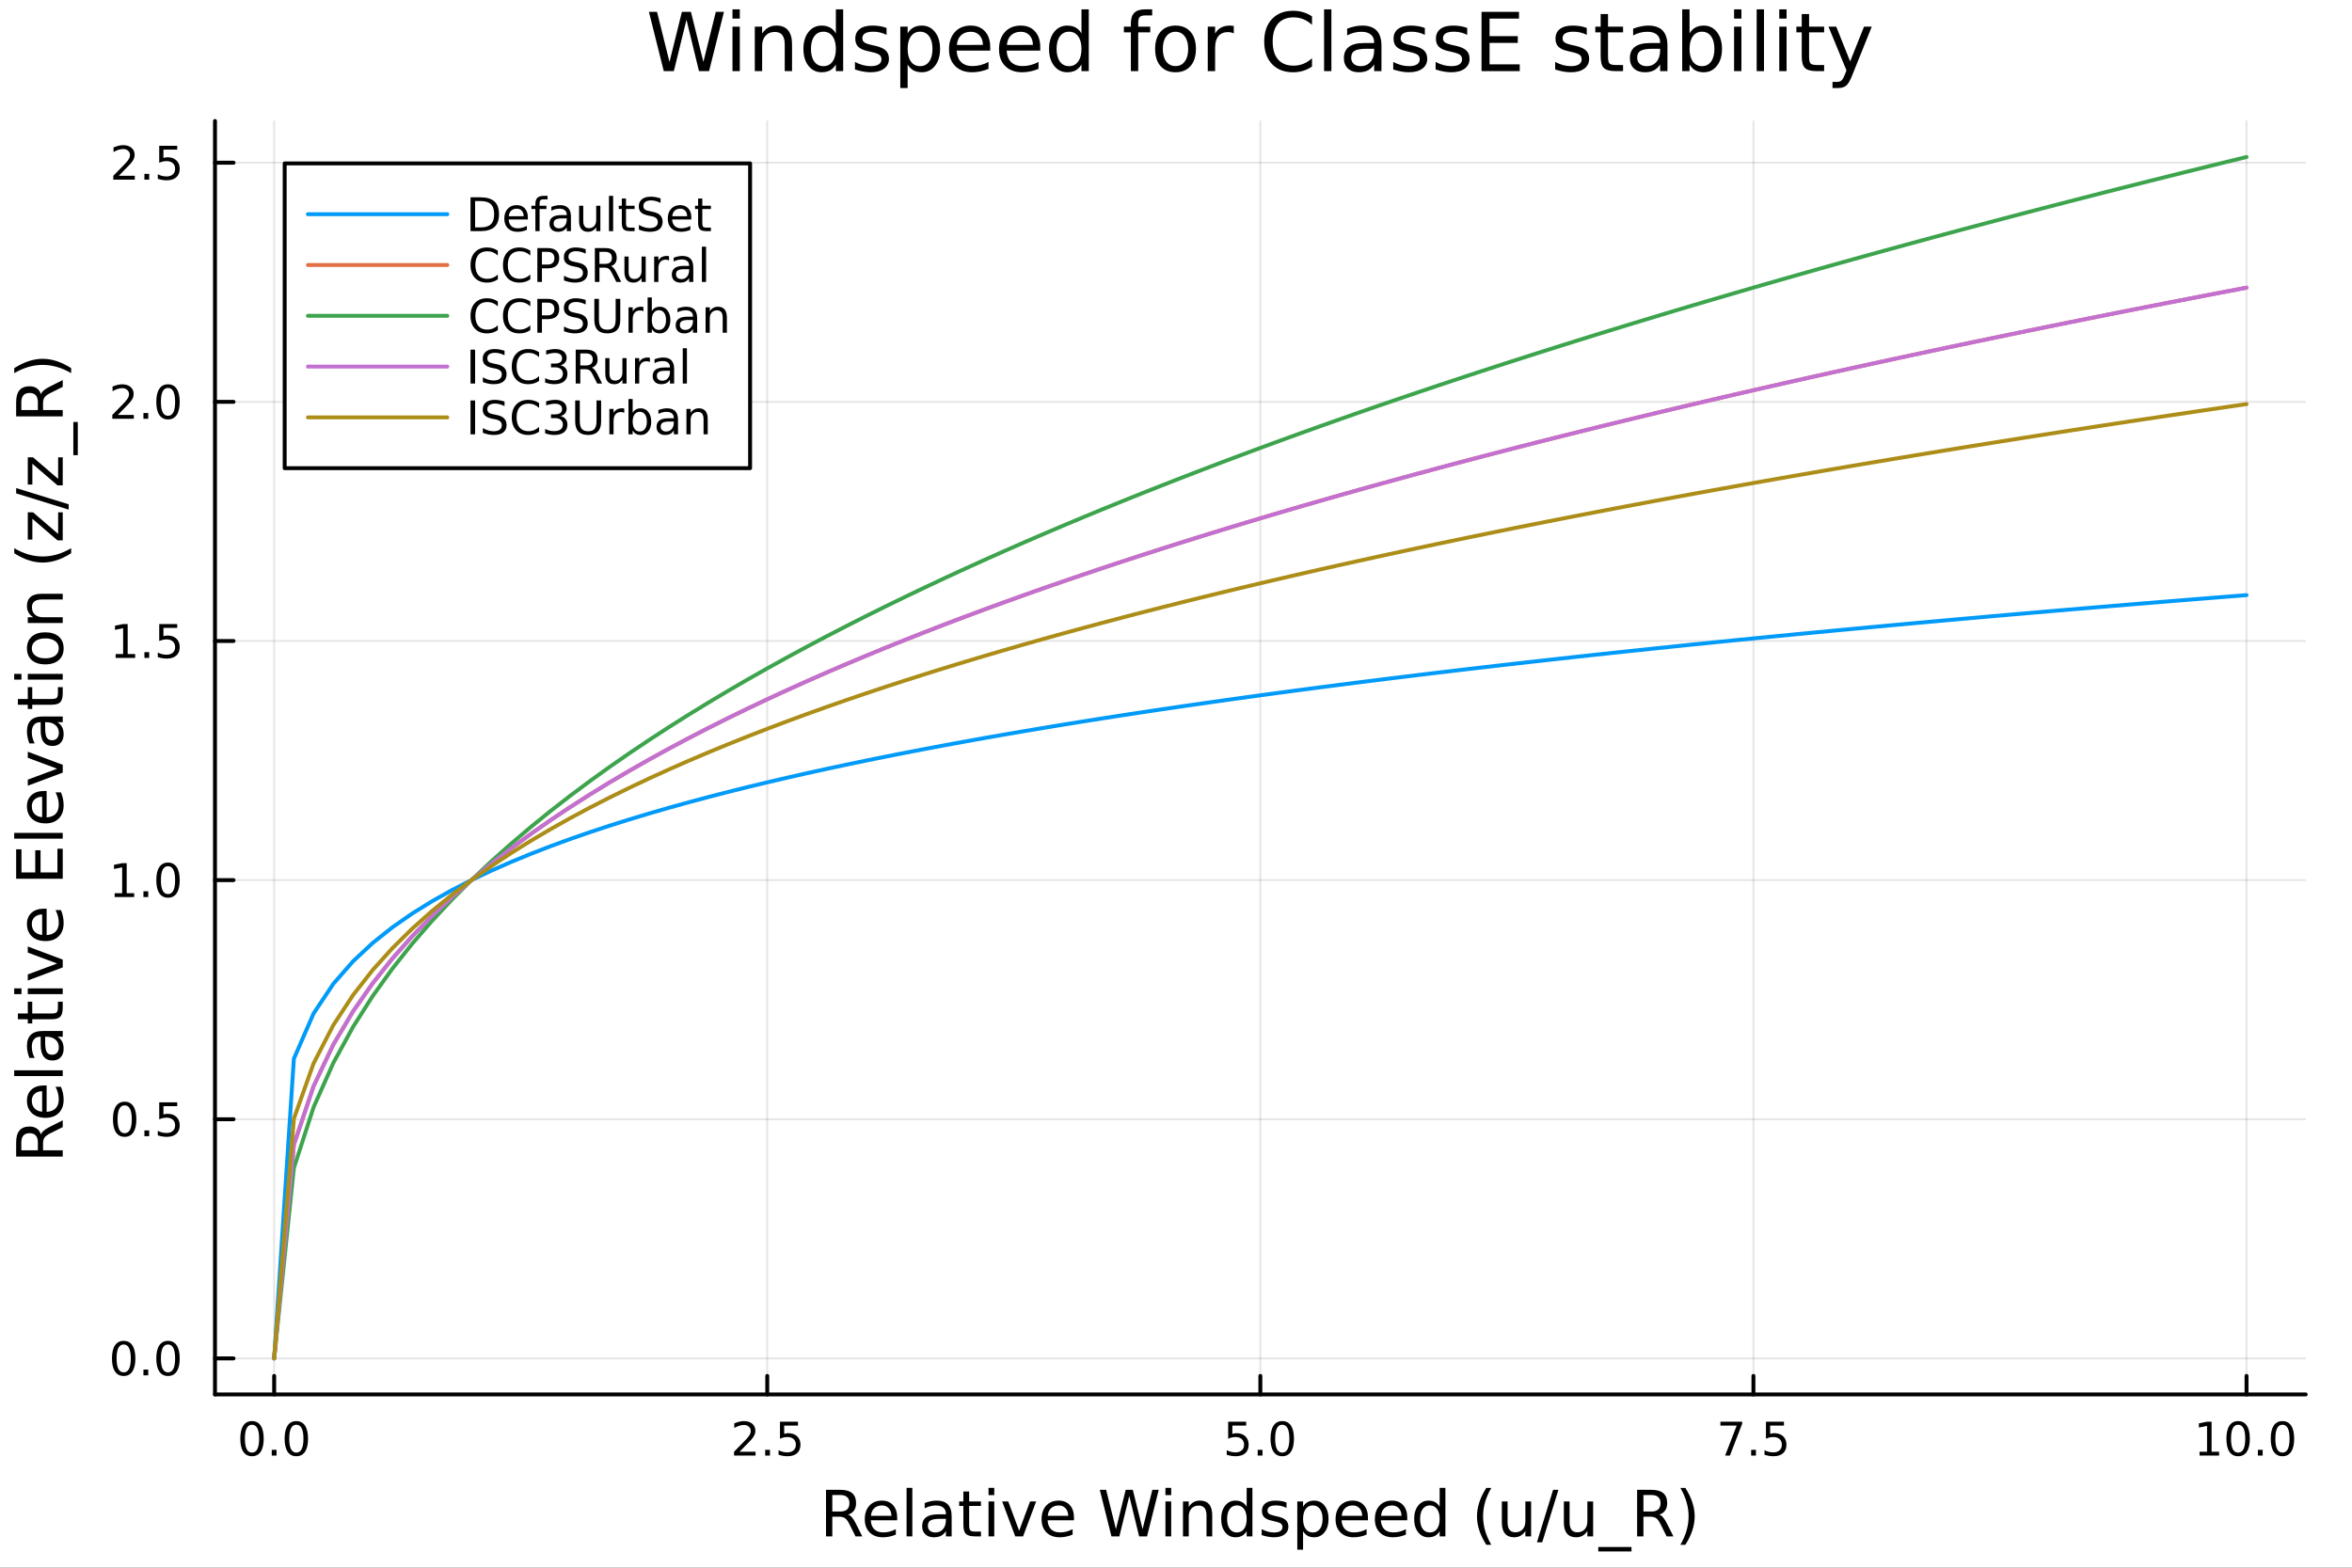 <?xml version="1.0" encoding="utf-8"?>
<svg xmlns="http://www.w3.org/2000/svg" xmlns:xlink="http://www.w3.org/1999/xlink" width="600" height="400" viewBox="0 0 2400 1600">
<rect x="0" y="0" width="2400" height="1600" fill="#333333" stroke="none"/>
<defs>
  <clipPath id="clip710">
    <rect x="0" y="0" width="2400" height="1600"/>
  </clipPath>
</defs>
<path clip-path="url(#clip710)" d="M0 1600 L2400 1600 L2400 0 L0 0  Z" fill="#ffffff" fill-rule="evenodd" fill-opacity="1"/>
<defs>
  <clipPath id="clip711">
    <rect x="480" y="0" width="1681" height="1600"/>
  </clipPath>
</defs>
<path clip-path="url(#clip710)" d="M219.38 1423.18 L2352.76 1423.18 L2352.76 123.472 L219.38 123.472  Z" fill="#ffffff" fill-rule="evenodd" fill-opacity="1"/>
<defs>
  <clipPath id="clip712">
    <rect x="219" y="123" width="2134" height="1301"/>
  </clipPath>
</defs>
<polyline clip-path="url(#clip712)" style="stroke:#000000; stroke-linecap:round; stroke-linejoin:round; stroke-width:2; stroke-opacity:0.1; fill:none" points="279.759,1423.18 279.759,123.472 "/>
<polyline clip-path="url(#clip712)" style="stroke:#000000; stroke-linecap:round; stroke-linejoin:round; stroke-width:2; stroke-opacity:0.1; fill:none" points="782.913,1423.18 782.913,123.472 "/>
<polyline clip-path="url(#clip712)" style="stroke:#000000; stroke-linecap:round; stroke-linejoin:round; stroke-width:2; stroke-opacity:0.1; fill:none" points="1286.07,1423.18 1286.07,123.472 "/>
<polyline clip-path="url(#clip712)" style="stroke:#000000; stroke-linecap:round; stroke-linejoin:round; stroke-width:2; stroke-opacity:0.1; fill:none" points="1789.22,1423.18 1789.22,123.472 "/>
<polyline clip-path="url(#clip712)" style="stroke:#000000; stroke-linecap:round; stroke-linejoin:round; stroke-width:2; stroke-opacity:0.1; fill:none" points="2292.38,1423.18 2292.38,123.472 "/>
<polyline clip-path="url(#clip710)" style="stroke:#000000; stroke-linecap:round; stroke-linejoin:round; stroke-width:4; stroke-opacity:1; fill:none" points="219.38,1423.18 2352.76,1423.18 "/>
<polyline clip-path="url(#clip710)" style="stroke:#000000; stroke-linecap:round; stroke-linejoin:round; stroke-width:4; stroke-opacity:1; fill:none" points="279.759,1423.18 279.759,1404.28 "/>
<polyline clip-path="url(#clip710)" style="stroke:#000000; stroke-linecap:round; stroke-linejoin:round; stroke-width:4; stroke-opacity:1; fill:none" points="782.913,1423.18 782.913,1404.28 "/>
<polyline clip-path="url(#clip710)" style="stroke:#000000; stroke-linecap:round; stroke-linejoin:round; stroke-width:4; stroke-opacity:1; fill:none" points="1286.07,1423.18 1286.07,1404.28 "/>
<polyline clip-path="url(#clip710)" style="stroke:#000000; stroke-linecap:round; stroke-linejoin:round; stroke-width:4; stroke-opacity:1; fill:none" points="1789.22,1423.18 1789.22,1404.28 "/>
<polyline clip-path="url(#clip710)" style="stroke:#000000; stroke-linecap:round; stroke-linejoin:round; stroke-width:4; stroke-opacity:1; fill:none" points="2292.38,1423.18 2292.38,1404.28 "/>
<path clip-path="url(#clip710)" d="M257.143 1454.1 Q253.532 1454.1 251.703 1457.66 Q249.898 1461.2 249.898 1468.33 Q249.898 1475.44 251.703 1479.01 Q253.532 1482.55 257.143 1482.55 Q260.777 1482.55 262.583 1479.01 Q264.412 1475.44 264.412 1468.33 Q264.412 1461.2 262.583 1457.66 Q260.777 1454.1 257.143 1454.1 M257.143 1450.39 Q262.953 1450.39 266.009 1455 Q269.087 1459.58 269.087 1468.33 Q269.087 1477.06 266.009 1481.67 Q262.953 1486.25 257.143 1486.25 Q251.333 1486.25 248.254 1481.67 Q245.199 1477.06 245.199 1468.33 Q245.199 1459.58 248.254 1455 Q251.333 1450.39 257.143 1450.39 Z" fill="#000000" fill-rule="nonzero" fill-opacity="1" /><path clip-path="url(#clip710)" d="M277.305 1479.7 L282.189 1479.7 L282.189 1485.58 L277.305 1485.58 L277.305 1479.7 Z" fill="#000000" fill-rule="nonzero" fill-opacity="1" /><path clip-path="url(#clip710)" d="M302.374 1454.1 Q298.763 1454.1 296.935 1457.66 Q295.129 1461.2 295.129 1468.33 Q295.129 1475.44 296.935 1479.01 Q298.763 1482.55 302.374 1482.55 Q306.009 1482.55 307.814 1479.01 Q309.643 1475.44 309.643 1468.33 Q309.643 1461.2 307.814 1457.66 Q306.009 1454.1 302.374 1454.1 M302.374 1450.39 Q308.184 1450.39 311.24 1455 Q314.319 1459.58 314.319 1468.33 Q314.319 1477.06 311.24 1481.67 Q308.184 1486.25 302.374 1486.25 Q296.564 1486.25 293.485 1481.67 Q290.43 1477.06 290.43 1468.33 Q290.43 1459.58 293.485 1455 Q296.564 1450.39 302.374 1450.39 Z" fill="#000000" fill-rule="nonzero" fill-opacity="1" /><path clip-path="url(#clip710)" d="M754.65 1481.64 L770.969 1481.64 L770.969 1485.58 L749.025 1485.58 L749.025 1481.64 Q751.687 1478.89 756.27 1474.26 Q760.876 1469.61 762.057 1468.27 Q764.302 1465.74 765.182 1464.01 Q766.085 1462.25 766.085 1460.56 Q766.085 1457.8 764.14 1456.07 Q762.219 1454.33 759.117 1454.33 Q756.918 1454.33 754.464 1455.09 Q752.034 1455.86 749.256 1457.41 L749.256 1452.69 Q752.08 1451.55 754.534 1450.97 Q756.988 1450.39 759.025 1450.39 Q764.395 1450.39 767.589 1453.08 Q770.784 1455.77 770.784 1460.26 Q770.784 1462.39 769.974 1464.31 Q769.187 1466.2 767.08 1468.8 Q766.501 1469.47 763.4 1472.69 Q760.298 1475.88 754.65 1481.64 Z" fill="#000000" fill-rule="nonzero" fill-opacity="1" /><path clip-path="url(#clip710)" d="M780.784 1479.7 L785.668 1479.7 L785.668 1485.58 L780.784 1485.58 L780.784 1479.7 Z" fill="#000000" fill-rule="nonzero" fill-opacity="1" /><path clip-path="url(#clip710)" d="M795.899 1451.02 L814.256 1451.02 L814.256 1454.96 L800.182 1454.96 L800.182 1463.43 Q801.2 1463.08 802.219 1462.92 Q803.237 1462.73 804.256 1462.73 Q810.043 1462.73 813.422 1465.9 Q816.802 1469.08 816.802 1474.49 Q816.802 1480.07 813.33 1483.17 Q809.858 1486.25 803.538 1486.25 Q801.362 1486.25 799.094 1485.88 Q796.848 1485.51 794.441 1484.77 L794.441 1480.07 Q796.524 1481.2 798.747 1481.76 Q800.969 1482.32 803.446 1482.32 Q807.45 1482.32 809.788 1480.21 Q812.126 1478.1 812.126 1474.49 Q812.126 1470.88 809.788 1468.77 Q807.45 1466.67 803.446 1466.67 Q801.571 1466.67 799.696 1467.08 Q797.844 1467.5 795.899 1468.38 L795.899 1451.02 Z" fill="#000000" fill-rule="nonzero" fill-opacity="1" /><path clip-path="url(#clip710)" d="M1253.23 1451.02 L1271.59 1451.02 L1271.59 1454.96 L1257.51 1454.96 L1257.51 1463.43 Q1258.53 1463.08 1259.55 1462.92 Q1260.57 1462.73 1261.59 1462.73 Q1267.38 1462.73 1270.76 1465.9 Q1274.14 1469.08 1274.14 1474.49 Q1274.14 1480.07 1270.66 1483.17 Q1267.19 1486.25 1260.87 1486.25 Q1258.7 1486.25 1256.43 1485.88 Q1254.18 1485.51 1251.77 1484.77 L1251.77 1480.07 Q1253.86 1481.2 1256.08 1481.76 Q1258.3 1482.32 1260.78 1482.32 Q1264.78 1482.32 1267.12 1480.21 Q1269.46 1478.1 1269.46 1474.49 Q1269.46 1470.88 1267.12 1468.77 Q1264.78 1466.67 1260.78 1466.67 Q1258.9 1466.67 1257.03 1467.08 Q1255.18 1467.5 1253.23 1468.38 L1253.23 1451.02 Z" fill="#000000" fill-rule="nonzero" fill-opacity="1" /><path clip-path="url(#clip710)" d="M1283.35 1479.7 L1288.23 1479.7 L1288.23 1485.58 L1283.35 1485.58 L1283.35 1479.7 Z" fill="#000000" fill-rule="nonzero" fill-opacity="1" /><path clip-path="url(#clip710)" d="M1308.42 1454.1 Q1304.81 1454.1 1302.98 1457.66 Q1301.17 1461.2 1301.17 1468.33 Q1301.17 1475.44 1302.98 1479.01 Q1304.81 1482.55 1308.42 1482.55 Q1312.05 1482.55 1313.86 1479.01 Q1315.69 1475.44 1315.69 1468.33 Q1315.69 1461.2 1313.86 1457.66 Q1312.05 1454.1 1308.42 1454.1 M1308.42 1450.39 Q1314.23 1450.39 1317.28 1455 Q1320.36 1459.58 1320.36 1468.33 Q1320.36 1477.06 1317.28 1481.67 Q1314.23 1486.25 1308.42 1486.25 Q1302.61 1486.25 1299.53 1481.67 Q1296.47 1477.06 1296.47 1468.33 Q1296.47 1459.58 1299.53 1455 Q1302.61 1450.39 1308.42 1450.39 Z" fill="#000000" fill-rule="nonzero" fill-opacity="1" /><path clip-path="url(#clip710)" d="M1755.54 1451.02 L1777.76 1451.02 L1777.76 1453.01 L1765.22 1485.58 L1760.33 1485.58 L1772.14 1454.96 L1755.54 1454.96 L1755.54 1451.02 Z" fill="#000000" fill-rule="nonzero" fill-opacity="1" /><path clip-path="url(#clip710)" d="M1786.88 1479.7 L1791.77 1479.7 L1791.77 1485.58 L1786.88 1485.58 L1786.88 1479.7 Z" fill="#000000" fill-rule="nonzero" fill-opacity="1" /><path clip-path="url(#clip710)" d="M1802 1451.02 L1820.36 1451.02 L1820.36 1454.96 L1806.28 1454.96 L1806.28 1463.43 Q1807.3 1463.08 1808.32 1462.92 Q1809.34 1462.73 1810.36 1462.73 Q1816.14 1462.73 1819.52 1465.9 Q1822.9 1469.08 1822.9 1474.49 Q1822.9 1480.07 1819.43 1483.17 Q1815.96 1486.25 1809.64 1486.25 Q1807.46 1486.25 1805.19 1485.88 Q1802.95 1485.51 1800.54 1484.77 L1800.54 1480.07 Q1802.63 1481.2 1804.85 1481.76 Q1807.07 1482.32 1809.55 1482.32 Q1813.55 1482.32 1815.89 1480.21 Q1818.23 1478.1 1818.23 1474.49 Q1818.23 1470.88 1815.89 1468.77 Q1813.55 1466.67 1809.55 1466.67 Q1807.67 1466.67 1805.8 1467.08 Q1803.94 1467.5 1802 1468.38 L1802 1451.02 Z" fill="#000000" fill-rule="nonzero" fill-opacity="1" /><path clip-path="url(#clip710)" d="M2244.45 1481.64 L2252.09 1481.64 L2252.09 1455.28 L2243.78 1456.95 L2243.78 1452.69 L2252.04 1451.02 L2256.72 1451.02 L2256.72 1481.64 L2264.36 1481.64 L2264.36 1485.58 L2244.45 1485.58 L2244.45 1481.64 Z" fill="#000000" fill-rule="nonzero" fill-opacity="1" /><path clip-path="url(#clip710)" d="M2283.8 1454.1 Q2280.19 1454.1 2278.36 1457.66 Q2276.56 1461.2 2276.56 1468.33 Q2276.56 1475.44 2278.36 1479.01 Q2280.19 1482.55 2283.8 1482.55 Q2287.44 1482.55 2289.24 1479.01 Q2291.07 1475.44 2291.07 1468.33 Q2291.07 1461.2 2289.24 1457.66 Q2287.44 1454.1 2283.8 1454.1 M2283.8 1450.39 Q2289.61 1450.39 2292.67 1455 Q2295.75 1459.58 2295.75 1468.33 Q2295.75 1477.06 2292.67 1481.67 Q2289.61 1486.25 2283.8 1486.25 Q2277.99 1486.25 2274.91 1481.67 Q2271.86 1477.06 2271.86 1468.33 Q2271.86 1459.58 2274.91 1455 Q2277.99 1450.39 2283.8 1450.39 Z" fill="#000000" fill-rule="nonzero" fill-opacity="1" /><path clip-path="url(#clip710)" d="M2303.96 1479.7 L2308.85 1479.7 L2308.85 1485.58 L2303.96 1485.58 L2303.96 1479.7 Z" fill="#000000" fill-rule="nonzero" fill-opacity="1" /><path clip-path="url(#clip710)" d="M2329.03 1454.1 Q2325.42 1454.1 2323.59 1457.66 Q2321.79 1461.2 2321.79 1468.33 Q2321.79 1475.44 2323.59 1479.01 Q2325.42 1482.55 2329.03 1482.55 Q2332.67 1482.55 2334.47 1479.01 Q2336.3 1475.44 2336.3 1468.33 Q2336.3 1461.2 2334.47 1457.66 Q2332.67 1454.1 2329.03 1454.1 M2329.03 1450.39 Q2334.84 1450.39 2337.9 1455 Q2340.98 1459.58 2340.98 1468.33 Q2340.98 1477.06 2337.9 1481.67 Q2334.84 1486.25 2329.03 1486.25 Q2323.22 1486.25 2320.14 1481.67 Q2317.09 1477.06 2317.09 1468.33 Q2317.09 1459.58 2320.14 1455 Q2323.22 1450.39 2329.03 1450.39 Z" fill="#000000" fill-rule="nonzero" fill-opacity="1" /><path clip-path="url(#clip710)" d="M865.406 1545.76 Q867.475 1546.46 869.417 1548.76 Q871.39 1551.05 873.363 1555.06 L879.888 1568.04 L872.981 1568.04 L866.902 1555.85 Q864.547 1551.08 862.319 1549.52 Q860.123 1547.96 856.303 1547.96 L849.301 1547.96 L849.301 1568.04 L842.872 1568.04 L842.872 1520.52 L857.385 1520.52 Q865.534 1520.52 869.544 1523.93 Q873.554 1527.34 873.554 1534.21 Q873.554 1538.7 871.454 1541.66 Q869.385 1544.62 865.406 1545.76 M849.301 1525.81 L849.301 1542.68 L857.385 1542.68 Q862.032 1542.68 864.388 1540.54 Q866.775 1538.38 866.775 1534.21 Q866.775 1530.04 864.388 1527.94 Q862.032 1525.81 857.385 1525.81 L849.301 1525.81 Z" fill="#000000" fill-rule="nonzero" fill-opacity="1" /><path clip-path="url(#clip710)" d="M915.473 1548.76 L915.473 1551.62 L888.546 1551.62 Q888.928 1557.67 892.174 1560.85 Q895.452 1564 901.277 1564 Q904.651 1564 907.802 1563.17 Q910.985 1562.35 914.104 1560.69 L914.104 1566.23 Q910.953 1567.57 907.643 1568.27 Q904.333 1568.97 900.927 1568.97 Q892.397 1568.97 887.4 1564 Q882.434 1559.04 882.434 1550.57 Q882.434 1541.82 887.145 1536.69 Q891.888 1531.54 899.908 1531.54 Q907.102 1531.54 911.271 1536.18 Q915.473 1540.8 915.473 1548.76 M909.616 1547.04 Q909.552 1542.23 906.911 1539.37 Q904.301 1536.5 899.972 1536.5 Q895.07 1536.5 892.11 1539.27 Q889.182 1542.04 888.737 1547.07 L909.616 1547.04 Z" fill="#000000" fill-rule="nonzero" fill-opacity="1" /><path clip-path="url(#clip710)" d="M925.085 1518.52 L930.941 1518.52 L930.941 1568.04 L925.085 1568.04 L925.085 1518.52 Z" fill="#000000" fill-rule="nonzero" fill-opacity="1" /><path clip-path="url(#clip710)" d="M959.396 1550.12 Q952.298 1550.12 949.561 1551.75 Q946.824 1553.37 946.824 1557.29 Q946.824 1560.4 948.861 1562.25 Q950.929 1564.07 954.462 1564.07 Q959.332 1564.07 962.26 1560.63 Q965.221 1557.16 965.221 1551.43 L965.221 1550.12 L959.396 1550.12 M971.077 1547.71 L971.077 1568.04 L965.221 1568.04 L965.221 1562.63 Q963.215 1565.88 960.223 1567.44 Q957.232 1568.97 952.903 1568.97 Q947.428 1568.97 944.182 1565.91 Q940.967 1562.82 940.967 1557.67 Q940.967 1551.65 944.978 1548.6 Q949.02 1545.54 957.009 1545.54 L965.221 1545.54 L965.221 1544.97 Q965.221 1540.93 962.547 1538.73 Q959.905 1536.5 955.099 1536.5 Q952.043 1536.5 949.147 1537.23 Q946.251 1537.97 943.577 1539.43 L943.577 1534.02 Q946.792 1532.78 949.815 1532.17 Q952.839 1531.54 955.704 1531.54 Q963.438 1531.54 967.258 1535.55 Q971.077 1539.56 971.077 1547.71 Z" fill="#000000" fill-rule="nonzero" fill-opacity="1" /><path clip-path="url(#clip710)" d="M988.933 1522.27 L988.933 1532.4 L1001 1532.4 L1001 1536.95 L988.933 1536.95 L988.933 1556.3 Q988.933 1560.66 990.11 1561.9 Q991.32 1563.14 994.98 1563.14 L1001 1563.14 L1001 1568.04 L994.98 1568.04 Q988.201 1568.04 985.623 1565.53 Q983.044 1562.98 983.044 1556.3 L983.044 1536.95 L978.748 1536.95 L978.748 1532.4 L983.044 1532.4 L983.044 1522.27 L988.933 1522.27 Z" fill="#000000" fill-rule="nonzero" fill-opacity="1" /><path clip-path="url(#clip710)" d="M1008.7 1532.4 L1014.55 1532.4 L1014.55 1568.04 L1008.7 1568.04 L1008.7 1532.4 M1008.7 1518.52 L1014.55 1518.52 L1014.55 1525.93 L1008.7 1525.93 L1008.7 1518.52 Z" fill="#000000" fill-rule="nonzero" fill-opacity="1" /><path clip-path="url(#clip710)" d="M1022.61 1532.4 L1028.81 1532.4 L1039.95 1562.31 L1051.09 1532.4 L1057.3 1532.4 L1043.93 1568.04 L1035.98 1568.04 L1022.61 1532.4 Z" fill="#000000" fill-rule="nonzero" fill-opacity="1" /><path clip-path="url(#clip710)" d="M1095.88 1548.76 L1095.88 1551.62 L1068.95 1551.62 Q1069.33 1557.67 1072.58 1560.85 Q1075.86 1564 1081.68 1564 Q1085.05 1564 1088.21 1563.17 Q1091.39 1562.35 1094.51 1560.69 L1094.51 1566.23 Q1091.36 1567.57 1088.05 1568.27 Q1084.74 1568.97 1081.33 1568.97 Q1072.8 1568.97 1067.8 1564 Q1062.84 1559.04 1062.84 1550.57 Q1062.84 1541.82 1067.55 1536.69 Q1072.29 1531.54 1080.31 1531.54 Q1087.51 1531.54 1091.68 1536.18 Q1095.88 1540.8 1095.88 1548.76 M1090.02 1547.04 Q1089.96 1542.23 1087.31 1539.37 Q1084.7 1536.5 1080.38 1536.5 Q1075.47 1536.5 1072.51 1539.27 Q1069.59 1542.04 1069.14 1547.07 L1090.02 1547.04 Z" fill="#000000" fill-rule="nonzero" fill-opacity="1" /><path clip-path="url(#clip710)" d="M1122.23 1520.52 L1128.72 1520.52 L1138.72 1560.69 L1148.68 1520.52 L1155.91 1520.52 L1165.9 1560.69 L1175.86 1520.52 L1182.39 1520.52 L1170.45 1568.04 L1162.37 1568.04 L1152.34 1526.79 L1142.22 1568.04 L1134.13 1568.04 L1122.23 1520.52 Z" fill="#000000" fill-rule="nonzero" fill-opacity="1" /><path clip-path="url(#clip710)" d="M1189.23 1532.4 L1195.09 1532.4 L1195.09 1568.04 L1189.23 1568.04 L1189.23 1532.4 M1189.23 1518.52 L1195.09 1518.52 L1195.09 1525.93 L1189.23 1525.93 L1189.23 1518.52 Z" fill="#000000" fill-rule="nonzero" fill-opacity="1" /><path clip-path="url(#clip710)" d="M1236.97 1546.53 L1236.97 1568.04 L1231.12 1568.04 L1231.12 1546.72 Q1231.12 1541.66 1229.14 1539.14 Q1227.17 1536.63 1223.22 1536.63 Q1218.48 1536.63 1215.74 1539.65 Q1213.01 1542.68 1213.01 1547.9 L1213.01 1568.04 L1207.12 1568.04 L1207.12 1532.4 L1213.01 1532.4 L1213.01 1537.93 Q1215.11 1534.72 1217.94 1533.13 Q1220.8 1531.54 1224.53 1531.54 Q1230.67 1531.54 1233.82 1535.36 Q1236.97 1539.14 1236.97 1546.53 Z" fill="#000000" fill-rule="nonzero" fill-opacity="1" /><path clip-path="url(#clip710)" d="M1272.11 1537.81 L1272.11 1518.52 L1277.97 1518.52 L1277.97 1568.04 L1272.11 1568.04 L1272.11 1562.7 Q1270.27 1565.88 1267.43 1567.44 Q1264.63 1568.97 1260.68 1568.97 Q1254.22 1568.97 1250.15 1563.81 Q1246.11 1558.65 1246.11 1550.25 Q1246.11 1541.85 1250.15 1536.69 Q1254.22 1531.54 1260.68 1531.54 Q1264.63 1531.54 1267.43 1533.1 Q1270.27 1534.62 1272.11 1537.81 M1252.15 1550.25 Q1252.15 1556.71 1254.8 1560.4 Q1257.47 1564.07 1262.12 1564.07 Q1266.76 1564.07 1269.44 1560.4 Q1272.11 1556.71 1272.11 1550.25 Q1272.11 1543.79 1269.44 1540.13 Q1266.76 1536.44 1262.12 1536.44 Q1257.47 1536.44 1254.8 1540.13 Q1252.15 1543.79 1252.15 1550.25 Z" fill="#000000" fill-rule="nonzero" fill-opacity="1" /><path clip-path="url(#clip710)" d="M1312.76 1533.45 L1312.76 1538.98 Q1310.27 1537.71 1307.6 1537.07 Q1304.93 1536.44 1302.06 1536.44 Q1297.7 1536.44 1295.51 1537.77 Q1293.34 1539.11 1293.34 1541.79 Q1293.34 1543.82 1294.9 1545 Q1296.46 1546.15 1301.17 1547.2 L1303.18 1547.64 Q1309.41 1548.98 1312.02 1551.43 Q1314.67 1553.85 1314.67 1558.21 Q1314.67 1563.17 1310.72 1566.07 Q1306.8 1568.97 1299.93 1568.97 Q1297.06 1568.97 1293.95 1568.39 Q1290.86 1567.85 1287.42 1566.74 L1287.42 1560.69 Q1290.67 1562.38 1293.82 1563.24 Q1296.97 1564.07 1300.06 1564.07 Q1304.19 1564.07 1306.42 1562.66 Q1308.65 1561.23 1308.65 1558.65 Q1308.65 1556.27 1307.03 1554.99 Q1305.44 1553.72 1299.99 1552.54 L1297.96 1552.07 Q1292.51 1550.92 1290.09 1548.56 Q1287.68 1546.18 1287.68 1542.04 Q1287.68 1537.01 1291.24 1534.27 Q1294.8 1531.54 1301.36 1531.54 Q1304.61 1531.54 1307.47 1532.01 Q1310.34 1532.49 1312.76 1533.45 Z" fill="#000000" fill-rule="nonzero" fill-opacity="1" /><path clip-path="url(#clip710)" d="M1329.66 1562.7 L1329.66 1581.6 L1323.77 1581.6 L1323.77 1532.4 L1329.66 1532.4 L1329.66 1537.81 Q1331.5 1534.62 1334.3 1533.1 Q1337.14 1531.54 1341.05 1531.54 Q1347.54 1531.54 1351.59 1536.69 Q1355.66 1541.85 1355.66 1550.25 Q1355.66 1558.65 1351.59 1563.81 Q1347.54 1568.97 1341.05 1568.97 Q1337.14 1568.97 1334.3 1567.44 Q1331.5 1565.88 1329.66 1562.7 M1349.58 1550.25 Q1349.58 1543.79 1346.91 1540.13 Q1344.27 1536.44 1339.62 1536.44 Q1334.97 1536.44 1332.3 1540.13 Q1329.66 1543.79 1329.66 1550.25 Q1329.66 1556.71 1332.3 1560.4 Q1334.97 1564.07 1339.62 1564.07 Q1344.27 1564.07 1346.91 1560.4 Q1349.58 1556.71 1349.58 1550.25 Z" fill="#000000" fill-rule="nonzero" fill-opacity="1" /><path clip-path="url(#clip710)" d="M1395.86 1548.76 L1395.86 1551.62 L1368.93 1551.62 Q1369.32 1557.67 1372.56 1560.85 Q1375.84 1564 1381.67 1564 Q1385.04 1564 1388.19 1563.17 Q1391.37 1562.35 1394.49 1560.69 L1394.49 1566.23 Q1391.34 1567.57 1388.03 1568.27 Q1384.72 1568.97 1381.31 1568.97 Q1372.78 1568.97 1367.79 1564 Q1362.82 1559.04 1362.82 1550.57 Q1362.82 1541.82 1367.53 1536.69 Q1372.28 1531.54 1380.3 1531.54 Q1387.49 1531.54 1391.66 1536.18 Q1395.86 1540.8 1395.86 1548.76 M1390 1547.04 Q1389.94 1542.23 1387.3 1539.37 Q1384.69 1536.5 1380.36 1536.5 Q1375.46 1536.5 1372.5 1539.27 Q1369.57 1542.04 1369.12 1547.07 L1390 1547.04 Z" fill="#000000" fill-rule="nonzero" fill-opacity="1" /><path clip-path="url(#clip710)" d="M1435.96 1548.76 L1435.96 1551.62 L1409.04 1551.62 Q1409.42 1557.67 1412.67 1560.85 Q1415.94 1564 1421.77 1564 Q1425.14 1564 1428.29 1563.17 Q1431.48 1562.35 1434.6 1560.69 L1434.6 1566.23 Q1431.44 1567.57 1428.13 1568.27 Q1424.82 1568.97 1421.42 1568.97 Q1412.89 1568.97 1407.89 1564 Q1402.93 1559.04 1402.93 1550.57 Q1402.93 1541.82 1407.64 1536.69 Q1412.38 1531.54 1420.4 1531.54 Q1427.59 1531.54 1431.76 1536.18 Q1435.96 1540.8 1435.96 1548.76 M1430.11 1547.04 Q1430.04 1542.23 1427.4 1539.37 Q1424.79 1536.5 1420.46 1536.5 Q1415.56 1536.5 1412.6 1539.27 Q1409.67 1542.04 1409.23 1547.07 L1430.11 1547.04 Z" fill="#000000" fill-rule="nonzero" fill-opacity="1" /><path clip-path="url(#clip710)" d="M1469.03 1537.81 L1469.03 1518.52 L1474.89 1518.52 L1474.89 1568.04 L1469.03 1568.04 L1469.03 1562.7 Q1467.19 1565.88 1464.36 1567.44 Q1461.55 1568.97 1457.61 1568.97 Q1451.15 1568.97 1447.07 1563.81 Q1443.03 1558.65 1443.03 1550.25 Q1443.03 1541.85 1447.07 1536.69 Q1451.15 1531.54 1457.61 1531.54 Q1461.55 1531.54 1464.36 1533.1 Q1467.19 1534.62 1469.03 1537.81 M1449.08 1550.25 Q1449.08 1556.71 1451.72 1560.4 Q1454.39 1564.07 1459.04 1564.07 Q1463.69 1564.07 1466.36 1560.4 Q1469.03 1556.71 1469.03 1550.25 Q1469.03 1543.79 1466.36 1540.13 Q1463.69 1536.44 1459.04 1536.44 Q1454.39 1536.44 1451.72 1540.13 Q1449.08 1543.79 1449.08 1550.25 Z" fill="#000000" fill-rule="nonzero" fill-opacity="1" /><path clip-path="url(#clip710)" d="M1521.74 1518.58 Q1517.48 1525.9 1515.41 1533.06 Q1513.34 1540.23 1513.34 1547.58 Q1513.34 1554.93 1515.41 1562.16 Q1517.51 1569.35 1521.74 1576.64 L1516.65 1576.64 Q1511.88 1569.16 1509.49 1561.93 Q1507.13 1554.71 1507.13 1547.58 Q1507.13 1540.48 1509.49 1533.29 Q1511.84 1526.09 1516.65 1518.58 L1521.74 1518.58 Z" fill="#000000" fill-rule="nonzero" fill-opacity="1" /><path clip-path="url(#clip710)" d="M1532.5 1553.98 L1532.5 1532.4 L1538.36 1532.4 L1538.36 1553.75 Q1538.36 1558.81 1540.33 1561.36 Q1542.3 1563.87 1546.25 1563.87 Q1550.99 1563.87 1553.73 1560.85 Q1556.5 1557.83 1556.5 1552.61 L1556.5 1532.4 L1562.36 1532.4 L1562.36 1568.04 L1556.5 1568.04 L1556.5 1562.57 Q1554.37 1565.82 1551.53 1567.41 Q1548.73 1568.97 1545.01 1568.97 Q1538.87 1568.97 1535.68 1565.15 Q1532.5 1561.33 1532.5 1553.98 M1547.24 1531.54 L1547.24 1531.54 Z" fill="#000000" fill-rule="nonzero" fill-opacity="1" /><path clip-path="url(#clip710)" d="M1584.83 1520.52 L1590.24 1520.52 L1573.69 1574.09 L1568.28 1574.09 L1584.83 1520.52 Z" fill="#000000" fill-rule="nonzero" fill-opacity="1" /><path clip-path="url(#clip710)" d="M1595.78 1553.98 L1595.78 1532.4 L1601.63 1532.4 L1601.63 1553.75 Q1601.63 1558.81 1603.61 1561.36 Q1605.58 1563.87 1609.53 1563.87 Q1614.27 1563.87 1617.01 1560.85 Q1619.77 1557.83 1619.77 1552.61 L1619.77 1532.4 L1625.63 1532.4 L1625.63 1568.04 L1619.77 1568.04 L1619.77 1562.57 Q1617.64 1565.82 1614.81 1567.41 Q1612.01 1568.97 1608.28 1568.97 Q1602.14 1568.97 1598.96 1565.15 Q1595.78 1561.33 1595.78 1553.98 M1610.51 1531.54 L1610.51 1531.54 Z" fill="#000000" fill-rule="nonzero" fill-opacity="1" /><path clip-path="url(#clip710)" d="M1664.78 1578.87 L1664.78 1583.42 L1630.91 1583.42 L1630.91 1578.87 L1664.78 1578.87 Z" fill="#000000" fill-rule="nonzero" fill-opacity="1" /><path clip-path="url(#clip710)" d="M1693.08 1545.76 Q1695.14 1546.46 1697.09 1548.76 Q1699.06 1551.05 1701.03 1555.06 L1707.56 1568.04 L1700.65 1568.04 L1694.57 1555.85 Q1692.22 1551.08 1689.99 1549.52 Q1687.79 1547.96 1683.97 1547.96 L1676.97 1547.96 L1676.97 1568.04 L1670.54 1568.04 L1670.54 1520.52 L1685.05 1520.52 Q1693.2 1520.52 1697.21 1523.93 Q1701.22 1527.34 1701.22 1534.21 Q1701.22 1538.7 1699.12 1541.66 Q1697.05 1544.62 1693.08 1545.76 M1676.97 1525.81 L1676.97 1542.68 L1685.05 1542.68 Q1689.7 1542.68 1692.06 1540.54 Q1694.44 1538.38 1694.44 1534.21 Q1694.44 1530.04 1692.06 1527.94 Q1689.7 1525.81 1685.05 1525.81 L1676.97 1525.81 Z" fill="#000000" fill-rule="nonzero" fill-opacity="1" /><path clip-path="url(#clip710)" d="M1714.66 1518.58 L1719.75 1518.58 Q1724.52 1526.09 1726.88 1533.29 Q1729.26 1540.48 1729.26 1547.58 Q1729.26 1554.71 1726.88 1561.93 Q1724.52 1569.16 1719.75 1576.64 L1714.66 1576.64 Q1718.89 1569.35 1720.96 1562.16 Q1723.06 1554.93 1723.06 1547.58 Q1723.06 1540.23 1720.96 1533.06 Q1718.89 1525.9 1714.66 1518.58 Z" fill="#000000" fill-rule="nonzero" fill-opacity="1" /><polyline clip-path="url(#clip712)" style="stroke:#000000; stroke-linecap:round; stroke-linejoin:round; stroke-width:2; stroke-opacity:0.1; fill:none" points="219.38,1386.4 2352.76,1386.4 "/>
<polyline clip-path="url(#clip712)" style="stroke:#000000; stroke-linecap:round; stroke-linejoin:round; stroke-width:2; stroke-opacity:0.1; fill:none" points="219.38,1142.33 2352.76,1142.33 "/>
<polyline clip-path="url(#clip712)" style="stroke:#000000; stroke-linecap:round; stroke-linejoin:round; stroke-width:2; stroke-opacity:0.1; fill:none" points="219.38,898.261 2352.76,898.261 "/>
<polyline clip-path="url(#clip712)" style="stroke:#000000; stroke-linecap:round; stroke-linejoin:round; stroke-width:2; stroke-opacity:0.1; fill:none" points="219.38,654.193 2352.76,654.193 "/>
<polyline clip-path="url(#clip712)" style="stroke:#000000; stroke-linecap:round; stroke-linejoin:round; stroke-width:2; stroke-opacity:0.1; fill:none" points="219.38,410.126 2352.76,410.126 "/>
<polyline clip-path="url(#clip712)" style="stroke:#000000; stroke-linecap:round; stroke-linejoin:round; stroke-width:2; stroke-opacity:0.1; fill:none" points="219.38,166.058 2352.76,166.058 "/>
<polyline clip-path="url(#clip710)" style="stroke:#000000; stroke-linecap:round; stroke-linejoin:round; stroke-width:4; stroke-opacity:1; fill:none" points="219.38,1423.18 219.38,123.472 "/>
<polyline clip-path="url(#clip710)" style="stroke:#000000; stroke-linecap:round; stroke-linejoin:round; stroke-width:4; stroke-opacity:1; fill:none" points="219.38,1386.4 238.278,1386.4 "/>
<polyline clip-path="url(#clip710)" style="stroke:#000000; stroke-linecap:round; stroke-linejoin:round; stroke-width:4; stroke-opacity:1; fill:none" points="219.38,1142.33 238.278,1142.33 "/>
<polyline clip-path="url(#clip710)" style="stroke:#000000; stroke-linecap:round; stroke-linejoin:round; stroke-width:4; stroke-opacity:1; fill:none" points="219.38,898.261 238.278,898.261 "/>
<polyline clip-path="url(#clip710)" style="stroke:#000000; stroke-linecap:round; stroke-linejoin:round; stroke-width:4; stroke-opacity:1; fill:none" points="219.38,654.193 238.278,654.193 "/>
<polyline clip-path="url(#clip710)" style="stroke:#000000; stroke-linecap:round; stroke-linejoin:round; stroke-width:4; stroke-opacity:1; fill:none" points="219.38,410.126 238.278,410.126 "/>
<polyline clip-path="url(#clip710)" style="stroke:#000000; stroke-linecap:round; stroke-linejoin:round; stroke-width:4; stroke-opacity:1; fill:none" points="219.38,166.058 238.278,166.058 "/>
<path clip-path="url(#clip710)" d="M126.205 1372.19 Q122.593 1372.19 120.765 1375.76 Q118.959 1379.3 118.959 1386.43 Q118.959 1393.54 120.765 1397.1 Q122.593 1400.64 126.205 1400.64 Q129.839 1400.64 131.644 1397.1 Q133.473 1393.54 133.473 1386.43 Q133.473 1379.3 131.644 1375.76 Q129.839 1372.19 126.205 1372.19 M126.205 1368.49 Q132.015 1368.49 135.07 1373.1 Q138.149 1377.68 138.149 1386.43 Q138.149 1395.16 135.07 1399.76 Q132.015 1404.35 126.205 1404.35 Q120.394 1404.35 117.316 1399.76 Q114.26 1395.16 114.26 1386.43 Q114.26 1377.68 117.316 1373.1 Q120.394 1368.49 126.205 1368.49 Z" fill="#000000" fill-rule="nonzero" fill-opacity="1" /><path clip-path="url(#clip710)" d="M146.366 1397.8 L151.251 1397.8 L151.251 1403.68 L146.366 1403.68 L146.366 1397.8 Z" fill="#000000" fill-rule="nonzero" fill-opacity="1" /><path clip-path="url(#clip710)" d="M171.436 1372.19 Q167.825 1372.19 165.996 1375.76 Q164.19 1379.3 164.19 1386.43 Q164.19 1393.54 165.996 1397.1 Q167.825 1400.64 171.436 1400.64 Q175.07 1400.64 176.876 1397.1 Q178.704 1393.54 178.704 1386.43 Q178.704 1379.3 176.876 1375.76 Q175.07 1372.19 171.436 1372.19 M171.436 1368.49 Q177.246 1368.49 180.301 1373.1 Q183.38 1377.68 183.38 1386.43 Q183.38 1395.16 180.301 1399.76 Q177.246 1404.35 171.436 1404.35 Q165.626 1404.35 162.547 1399.76 Q159.491 1395.16 159.491 1386.43 Q159.491 1377.68 162.547 1373.1 Q165.626 1368.49 171.436 1368.49 Z" fill="#000000" fill-rule="nonzero" fill-opacity="1" /><path clip-path="url(#clip710)" d="M127.2 1128.13 Q123.589 1128.13 121.76 1131.69 Q119.955 1135.23 119.955 1142.36 Q119.955 1149.47 121.76 1153.03 Q123.589 1156.58 127.2 1156.58 Q130.834 1156.58 132.64 1153.03 Q134.468 1149.47 134.468 1142.36 Q134.468 1135.23 132.64 1131.69 Q130.834 1128.13 127.2 1128.13 M127.2 1124.42 Q133.01 1124.42 136.066 1129.03 Q139.144 1133.61 139.144 1142.36 Q139.144 1151.09 136.066 1155.7 Q133.01 1160.28 127.2 1160.28 Q121.39 1160.28 118.311 1155.7 Q115.256 1151.09 115.256 1142.36 Q115.256 1133.61 118.311 1129.03 Q121.39 1124.42 127.2 1124.42 Z" fill="#000000" fill-rule="nonzero" fill-opacity="1" /><path clip-path="url(#clip710)" d="M147.362 1153.73 L152.246 1153.73 L152.246 1159.61 L147.362 1159.61 L147.362 1153.73 Z" fill="#000000" fill-rule="nonzero" fill-opacity="1" /><path clip-path="url(#clip710)" d="M162.477 1125.05 L180.834 1125.05 L180.834 1128.98 L166.76 1128.98 L166.76 1137.46 Q167.778 1137.11 168.797 1136.95 Q169.815 1136.76 170.834 1136.76 Q176.621 1136.76 180.001 1139.93 Q183.38 1143.1 183.38 1148.52 Q183.38 1154.1 179.908 1157.2 Q176.436 1160.28 170.116 1160.28 Q167.94 1160.28 165.672 1159.91 Q163.427 1159.54 161.019 1158.8 L161.019 1154.1 Q163.102 1155.23 165.325 1155.79 Q167.547 1156.34 170.024 1156.34 Q174.028 1156.34 176.366 1154.24 Q178.704 1152.13 178.704 1148.52 Q178.704 1144.91 176.366 1142.8 Q174.028 1140.7 170.024 1140.7 Q168.149 1140.7 166.274 1141.11 Q164.422 1141.53 162.477 1142.41 L162.477 1125.05 Z" fill="#000000" fill-rule="nonzero" fill-opacity="1" /><path clip-path="url(#clip710)" d="M117.015 911.606 L124.654 911.606 L124.654 885.24 L116.343 886.907 L116.343 882.647 L124.607 880.981 L129.283 880.981 L129.283 911.606 L136.922 911.606 L136.922 915.541 L117.015 915.541 L117.015 911.606 Z" fill="#000000" fill-rule="nonzero" fill-opacity="1" /><path clip-path="url(#clip710)" d="M146.366 909.661 L151.251 909.661 L151.251 915.541 L146.366 915.541 L146.366 909.661 Z" fill="#000000" fill-rule="nonzero" fill-opacity="1" /><path clip-path="url(#clip710)" d="M171.436 884.059 Q167.825 884.059 165.996 887.624 Q164.19 891.166 164.19 898.296 Q164.19 905.402 165.996 908.967 Q167.825 912.508 171.436 912.508 Q175.07 912.508 176.876 908.967 Q178.704 905.402 178.704 898.296 Q178.704 891.166 176.876 887.624 Q175.07 884.059 171.436 884.059 M171.436 880.356 Q177.246 880.356 180.301 884.962 Q183.38 889.546 183.38 898.296 Q183.38 907.022 180.301 911.629 Q177.246 916.212 171.436 916.212 Q165.626 916.212 162.547 911.629 Q159.491 907.022 159.491 898.296 Q159.491 889.546 162.547 884.962 Q165.626 880.356 171.436 880.356 Z" fill="#000000" fill-rule="nonzero" fill-opacity="1" /><path clip-path="url(#clip710)" d="M118.01 667.538 L125.649 667.538 L125.649 641.173 L117.339 642.839 L117.339 638.58 L125.603 636.913 L130.279 636.913 L130.279 667.538 L137.917 667.538 L137.917 671.473 L118.01 671.473 L118.01 667.538 Z" fill="#000000" fill-rule="nonzero" fill-opacity="1" /><path clip-path="url(#clip710)" d="M147.362 665.594 L152.246 665.594 L152.246 671.473 L147.362 671.473 L147.362 665.594 Z" fill="#000000" fill-rule="nonzero" fill-opacity="1" /><path clip-path="url(#clip710)" d="M162.477 636.913 L180.834 636.913 L180.834 640.849 L166.76 640.849 L166.76 649.321 Q167.778 648.973 168.797 648.811 Q169.815 648.626 170.834 648.626 Q176.621 648.626 180.001 651.798 Q183.38 654.969 183.38 660.385 Q183.38 665.964 179.908 669.066 Q176.436 672.145 170.116 672.145 Q167.94 672.145 165.672 671.774 Q163.427 671.404 161.019 670.663 L161.019 665.964 Q163.102 667.098 165.325 667.654 Q167.547 668.209 170.024 668.209 Q174.028 668.209 176.366 666.103 Q178.704 663.997 178.704 660.385 Q178.704 656.774 176.366 654.668 Q174.028 652.561 170.024 652.561 Q168.149 652.561 166.274 652.978 Q164.422 653.395 162.477 654.274 L162.477 636.913 Z" fill="#000000" fill-rule="nonzero" fill-opacity="1" /><path clip-path="url(#clip710)" d="M120.232 423.471 L136.552 423.471 L136.552 427.406 L114.607 427.406 L114.607 423.471 Q117.269 420.716 121.853 416.087 Q126.459 411.434 127.64 410.091 Q129.885 407.568 130.765 405.832 Q131.667 404.073 131.667 402.383 Q131.667 399.628 129.723 397.892 Q127.802 396.156 124.7 396.156 Q122.501 396.156 120.047 396.92 Q117.617 397.684 114.839 399.235 L114.839 394.513 Q117.663 393.378 120.117 392.8 Q122.57 392.221 124.607 392.221 Q129.978 392.221 133.172 394.906 Q136.367 397.591 136.367 402.082 Q136.367 404.212 135.556 406.133 Q134.769 408.031 132.663 410.624 Q132.084 411.295 128.982 414.512 Q125.88 417.707 120.232 423.471 Z" fill="#000000" fill-rule="nonzero" fill-opacity="1" /><path clip-path="url(#clip710)" d="M146.366 421.526 L151.251 421.526 L151.251 427.406 L146.366 427.406 L146.366 421.526 Z" fill="#000000" fill-rule="nonzero" fill-opacity="1" /><path clip-path="url(#clip710)" d="M171.436 395.925 Q167.825 395.925 165.996 399.489 Q164.19 403.031 164.19 410.161 Q164.19 417.267 165.996 420.832 Q167.825 424.374 171.436 424.374 Q175.07 424.374 176.876 420.832 Q178.704 417.267 178.704 410.161 Q178.704 403.031 176.876 399.489 Q175.07 395.925 171.436 395.925 M171.436 392.221 Q177.246 392.221 180.301 396.827 Q183.38 401.411 183.38 410.161 Q183.38 418.887 180.301 423.494 Q177.246 428.077 171.436 428.077 Q165.626 428.077 162.547 423.494 Q159.491 418.887 159.491 410.161 Q159.491 401.411 162.547 396.827 Q165.626 392.221 171.436 392.221 Z" fill="#000000" fill-rule="nonzero" fill-opacity="1" /><path clip-path="url(#clip710)" d="M121.228 179.403 L137.547 179.403 L137.547 183.338 L115.603 183.338 L115.603 179.403 Q118.265 176.649 122.848 172.019 Q127.455 167.366 128.635 166.024 Q130.88 163.501 131.76 161.765 Q132.663 160.005 132.663 158.315 Q132.663 155.561 130.718 153.825 Q128.797 152.089 125.695 152.089 Q123.496 152.089 121.043 152.853 Q118.612 153.616 115.834 155.167 L115.834 150.445 Q118.658 149.311 121.112 148.732 Q123.566 148.153 125.603 148.153 Q130.973 148.153 134.167 150.839 Q137.362 153.524 137.362 158.015 Q137.362 160.144 136.552 162.065 Q135.765 163.964 133.658 166.556 Q133.08 167.227 129.978 170.445 Q126.876 173.639 121.228 179.403 Z" fill="#000000" fill-rule="nonzero" fill-opacity="1" /><path clip-path="url(#clip710)" d="M147.362 177.459 L152.246 177.459 L152.246 183.338 L147.362 183.338 L147.362 177.459 Z" fill="#000000" fill-rule="nonzero" fill-opacity="1" /><path clip-path="url(#clip710)" d="M162.477 148.778 L180.834 148.778 L180.834 152.714 L166.76 152.714 L166.76 161.186 Q167.778 160.839 168.797 160.677 Q169.815 160.491 170.834 160.491 Q176.621 160.491 180.001 163.663 Q183.38 166.834 183.38 172.251 Q183.38 177.829 179.908 180.931 Q176.436 184.01 170.116 184.01 Q167.94 184.01 165.672 183.639 Q163.427 183.269 161.019 182.528 L161.019 177.829 Q163.102 178.964 165.325 179.519 Q167.547 180.075 170.024 180.075 Q174.028 180.075 176.366 177.968 Q178.704 175.862 178.704 172.251 Q178.704 168.639 176.366 166.533 Q174.028 164.427 170.024 164.427 Q168.149 164.427 166.274 164.843 Q164.422 165.26 162.477 166.14 L162.477 148.778 Z" fill="#000000" fill-rule="nonzero" fill-opacity="1" /><path clip-path="url(#clip710)" d="M41.724 1157.91 Q42.424 1155.84 44.716 1153.9 Q47.008 1151.93 51.018 1149.95 L64.004 1143.43 L64.004 1150.33 L51.814 1156.41 Q47.039 1158.77 45.48 1161 Q43.92 1163.19 43.92 1167.01 L43.92 1174.02 L64.004 1174.02 L64.004 1180.44 L16.484 1180.44 L16.484 1165.93 Q16.484 1157.78 19.89 1153.77 Q23.296 1149.76 30.17 1149.76 Q34.658 1149.76 37.618 1151.86 Q40.578 1153.93 41.724 1157.91 M21.768 1174.02 L38.637 1174.02 L38.637 1165.93 Q38.637 1161.28 36.504 1158.93 Q34.34 1156.54 30.17 1156.54 Q26.001 1156.54 23.9 1158.93 Q21.768 1161.28 21.768 1165.93 L21.768 1174.02 Z" fill="#000000" fill-rule="nonzero" fill-opacity="1" /><path clip-path="url(#clip710)" d="M44.716 1107.84 L47.581 1107.84 L47.581 1134.77 Q53.628 1134.39 56.811 1131.14 Q59.962 1127.86 59.962 1122.04 Q59.962 1118.67 59.134 1115.51 Q58.307 1112.33 56.652 1109.21 L62.19 1109.21 Q63.527 1112.36 64.227 1115.67 Q64.927 1118.98 64.927 1122.39 Q64.927 1130.92 59.962 1135.92 Q54.997 1140.88 46.53 1140.88 Q37.777 1140.88 32.653 1136.17 Q27.497 1131.43 27.497 1123.41 Q27.497 1116.21 32.144 1112.05 Q36.759 1107.84 44.716 1107.84 M42.997 1113.7 Q38.191 1113.76 35.327 1116.41 Q32.462 1119.02 32.462 1123.34 Q32.462 1128.25 35.231 1131.21 Q38 1134.13 43.029 1134.58 L42.997 1113.7 Z" fill="#000000" fill-rule="nonzero" fill-opacity="1" /><path clip-path="url(#clip710)" d="M14.479 1098.23 L14.479 1092.38 L64.004 1092.38 L64.004 1098.23 L14.479 1098.23 Z" fill="#000000" fill-rule="nonzero" fill-opacity="1" /><path clip-path="url(#clip710)" d="M46.085 1063.92 Q46.085 1071.02 47.708 1073.76 Q49.331 1076.49 53.246 1076.49 Q56.365 1076.49 58.211 1074.46 Q60.026 1072.39 60.026 1068.85 Q60.026 1063.98 56.588 1061.06 Q53.119 1058.1 47.39 1058.1 L46.085 1058.1 L46.085 1063.92 M43.666 1052.24 L64.004 1052.24 L64.004 1058.1 L58.593 1058.1 Q61.84 1060.1 63.399 1063.09 Q64.927 1066.08 64.927 1070.41 Q64.927 1075.89 61.872 1079.13 Q58.784 1082.35 53.628 1082.35 Q47.612 1082.35 44.557 1078.34 Q41.501 1074.3 41.501 1066.31 L41.501 1058.1 L40.928 1058.1 Q36.886 1058.1 34.69 1060.77 Q32.462 1063.41 32.462 1068.22 Q32.462 1071.27 33.194 1074.17 Q33.926 1077.07 35.39 1079.74 L29.98 1079.74 Q28.738 1076.52 28.133 1073.5 Q27.497 1070.48 27.497 1067.61 Q27.497 1059.88 31.507 1056.06 Q35.518 1052.24 43.666 1052.24 Z" fill="#000000" fill-rule="nonzero" fill-opacity="1" /><path clip-path="url(#clip710)" d="M18.235 1034.38 L28.356 1034.38 L28.356 1022.32 L32.908 1022.32 L32.908 1034.38 L52.259 1034.38 Q56.62 1034.38 57.861 1033.21 Q59.103 1032 59.103 1028.34 L59.103 1022.32 L64.004 1022.32 L64.004 1028.34 Q64.004 1035.12 61.49 1037.69 Q58.943 1040.27 52.259 1040.27 L32.908 1040.27 L32.908 1044.57 L28.356 1044.57 L28.356 1040.27 L18.235 1040.27 L18.235 1034.38 Z" fill="#000000" fill-rule="nonzero" fill-opacity="1" /><path clip-path="url(#clip710)" d="M28.356 1014.62 L28.356 1008.76 L64.004 1008.76 L64.004 1014.62 L28.356 1014.62 M14.479 1014.62 L14.479 1008.76 L21.895 1008.76 L21.895 1014.62 L14.479 1014.62 Z" fill="#000000" fill-rule="nonzero" fill-opacity="1" /><path clip-path="url(#clip710)" d="M28.356 1000.71 L28.356 994.502 L58.275 983.362 L28.356 972.222 L28.356 966.016 L64.004 979.384 L64.004 987.341 L28.356 1000.71 Z" fill="#000000" fill-rule="nonzero" fill-opacity="1" /><path clip-path="url(#clip710)" d="M44.716 927.44 L47.581 927.44 L47.581 954.367 Q53.628 953.985 56.811 950.738 Q59.962 947.46 59.962 941.635 Q59.962 938.261 59.134 935.11 Q58.307 931.928 56.652 928.808 L62.19 928.808 Q63.527 931.959 64.227 935.27 Q64.927 938.58 64.927 941.985 Q64.927 950.515 59.962 955.513 Q54.997 960.478 46.53 960.478 Q37.777 960.478 32.653 955.767 Q27.497 951.025 27.497 943.004 Q27.497 935.811 32.144 931.641 Q36.759 927.44 44.716 927.44 M42.997 933.296 Q38.191 933.36 35.327 936.002 Q32.462 938.612 32.462 942.94 Q32.462 947.842 35.231 950.802 Q38 953.73 43.029 954.176 L42.997 933.296 Z" fill="#000000" fill-rule="nonzero" fill-opacity="1" /><path clip-path="url(#clip710)" d="M16.484 896.853 L16.484 866.806 L21.895 866.806 L21.895 890.423 L35.963 890.423 L35.963 867.793 L41.374 867.793 L41.374 890.423 L58.593 890.423 L58.593 866.233 L64.004 866.233 L64.004 896.853 L16.484 896.853 Z" fill="#000000" fill-rule="nonzero" fill-opacity="1" /><path clip-path="url(#clip710)" d="M14.479 855.921 L14.479 850.065 L64.004 850.065 L64.004 855.921 L14.479 855.921 Z" fill="#000000" fill-rule="nonzero" fill-opacity="1" /><path clip-path="url(#clip710)" d="M44.716 807.319 L47.581 807.319 L47.581 834.246 Q53.628 833.864 56.811 830.617 Q59.962 827.339 59.962 821.514 Q59.962 818.141 59.134 814.99 Q58.307 811.807 56.652 808.687 L62.19 808.687 Q63.527 811.839 64.227 815.149 Q64.927 818.459 64.927 821.864 Q64.927 830.395 59.962 835.392 Q54.997 840.357 46.53 840.357 Q37.777 840.357 32.653 835.646 Q27.497 830.904 27.497 822.883 Q27.497 815.69 32.144 811.52 Q36.759 807.319 44.716 807.319 M42.997 813.175 Q38.191 813.239 35.327 815.881 Q32.462 818.491 32.462 822.819 Q32.462 827.721 35.231 830.681 Q38 833.609 43.029 834.055 L42.997 813.175 Z" fill="#000000" fill-rule="nonzero" fill-opacity="1" /><path clip-path="url(#clip710)" d="M28.356 801.908 L28.356 795.701 L58.275 784.561 L28.356 773.421 L28.356 767.215 L64.004 780.583 L64.004 788.54 L28.356 801.908 Z" fill="#000000" fill-rule="nonzero" fill-opacity="1" /><path clip-path="url(#clip710)" d="M46.085 742.93 Q46.085 750.027 47.708 752.765 Q49.331 755.502 53.246 755.502 Q56.365 755.502 58.211 753.465 Q60.026 751.396 60.026 747.863 Q60.026 742.993 56.588 740.065 Q53.119 737.105 47.39 737.105 L46.085 737.105 L46.085 742.93 M43.666 731.249 L64.004 731.249 L64.004 737.105 L58.593 737.105 Q61.84 739.11 63.399 742.102 Q64.927 745.094 64.927 749.423 Q64.927 754.897 61.872 758.144 Q58.784 761.358 53.628 761.358 Q47.612 761.358 44.557 757.348 Q41.501 753.306 41.501 745.317 L41.501 737.105 L40.928 737.105 Q36.886 737.105 34.69 739.779 Q32.462 742.42 32.462 747.227 Q32.462 750.282 33.194 753.179 Q33.926 756.075 35.39 758.749 L29.98 758.749 Q28.738 755.534 28.133 752.51 Q27.497 749.486 27.497 746.622 Q27.497 738.888 31.507 735.068 Q35.518 731.249 43.666 731.249 Z" fill="#000000" fill-rule="nonzero" fill-opacity="1" /><path clip-path="url(#clip710)" d="M18.235 713.393 L28.356 713.393 L28.356 701.33 L32.908 701.33 L32.908 713.393 L52.259 713.393 Q56.62 713.393 57.861 712.215 Q59.103 711.006 59.103 707.345 L59.103 701.33 L64.004 701.33 L64.004 707.345 Q64.004 714.125 61.49 716.703 Q58.943 719.281 52.259 719.281 L32.908 719.281 L32.908 723.578 L28.356 723.578 L28.356 719.281 L18.235 719.281 L18.235 713.393 Z" fill="#000000" fill-rule="nonzero" fill-opacity="1" /><path clip-path="url(#clip710)" d="M28.356 693.627 L28.356 687.771 L64.004 687.771 L64.004 693.627 L28.356 693.627 M14.479 693.627 L14.479 687.771 L21.895 687.771 L21.895 693.627 L14.479 693.627 Z" fill="#000000" fill-rule="nonzero" fill-opacity="1" /><path clip-path="url(#clip710)" d="M32.462 661.703 Q32.462 666.414 36.154 669.151 Q39.815 671.888 46.212 671.888 Q52.609 671.888 56.302 669.183 Q59.962 666.446 59.962 661.703 Q59.962 657.025 56.27 654.287 Q52.578 651.55 46.212 651.55 Q39.878 651.55 36.186 654.287 Q32.462 657.025 32.462 661.703 M27.497 661.703 Q27.497 654.064 32.462 649.704 Q37.427 645.343 46.212 645.343 Q54.965 645.343 59.962 649.704 Q64.927 654.064 64.927 661.703 Q64.927 669.374 59.962 673.735 Q54.965 678.063 46.212 678.063 Q37.427 678.063 32.462 673.735 Q27.497 669.374 27.497 661.703 Z" fill="#000000" fill-rule="nonzero" fill-opacity="1" /><path clip-path="url(#clip710)" d="M42.488 606.003 L64.004 606.003 L64.004 611.86 L42.679 611.86 Q37.618 611.86 35.104 613.833 Q32.589 615.807 32.589 619.753 Q32.589 624.496 35.613 627.233 Q38.637 629.97 43.857 629.97 L64.004 629.97 L64.004 635.859 L28.356 635.859 L28.356 629.97 L33.894 629.97 Q30.68 627.87 29.088 625.037 Q27.497 622.172 27.497 618.448 Q27.497 612.305 31.316 609.154 Q35.104 606.003 42.488 606.003 Z" fill="#000000" fill-rule="nonzero" fill-opacity="1" /><path clip-path="url(#clip710)" d="M14.543 559.534 Q21.863 563.799 29.025 565.868 Q36.186 567.936 43.538 567.936 Q50.891 567.936 58.116 565.868 Q65.309 563.767 72.598 559.534 L72.598 564.626 Q65.118 569.401 57.893 571.788 Q50.668 574.143 43.538 574.143 Q36.441 574.143 29.247 571.788 Q22.054 569.432 14.543 564.626 L14.543 559.534 Z" fill="#000000" fill-rule="nonzero" fill-opacity="1" /><path clip-path="url(#clip710)" d="M28.356 550.717 L28.356 522.899 L33.703 522.899 L59.325 544.924 L59.325 522.899 L64.004 522.899 L64.004 551.513 L58.657 551.513 L33.035 529.488 L33.035 550.717 L28.356 550.717 Z" fill="#000000" fill-rule="nonzero" fill-opacity="1" /><path clip-path="url(#clip710)" d="M16.484 503.547 L16.484 498.136 L70.052 514.687 L70.052 520.098 L16.484 503.547 Z" fill="#000000" fill-rule="nonzero" fill-opacity="1" /><path clip-path="url(#clip710)" d="M28.356 494.54 L28.356 466.722 L33.703 466.722 L59.325 488.747 L59.325 466.722 L64.004 466.722 L64.004 495.336 L58.657 495.336 L33.035 473.31 L33.035 494.54 L28.356 494.54 Z" fill="#000000" fill-rule="nonzero" fill-opacity="1" /><path clip-path="url(#clip710)" d="M74.826 430.692 L79.377 430.692 L79.377 464.557 L74.826 464.557 L74.826 430.692 Z" fill="#000000" fill-rule="nonzero" fill-opacity="1" /><path clip-path="url(#clip710)" d="M41.724 402.396 Q42.424 400.327 44.716 398.386 Q47.008 396.412 51.018 394.439 L64.004 387.914 L64.004 394.821 L51.814 400.9 Q47.039 403.256 45.48 405.484 Q43.92 407.68 43.92 411.499 L43.92 418.501 L64.004 418.501 L64.004 424.931 L16.484 424.931 L16.484 410.417 Q16.484 402.269 19.89 398.259 Q23.296 394.248 30.17 394.248 Q34.658 394.248 37.618 396.349 Q40.578 398.418 41.724 402.396 M21.768 418.501 L38.637 418.501 L38.637 410.417 Q38.637 405.77 36.504 403.415 Q34.34 401.028 30.17 401.028 Q26.001 401.028 23.9 403.415 Q21.768 405.77 21.768 410.417 L21.768 418.501 Z" fill="#000000" fill-rule="nonzero" fill-opacity="1" /><path clip-path="url(#clip710)" d="M14.543 380.817 L14.543 375.724 Q22.054 370.95 29.247 368.594 Q36.441 366.207 43.538 366.207 Q50.668 366.207 57.893 368.594 Q65.118 370.95 72.598 375.724 L72.598 380.817 Q65.309 376.583 58.116 374.514 Q50.891 372.414 43.538 372.414 Q36.186 372.414 29.025 374.514 Q21.863 376.583 14.543 380.817 Z" fill="#000000" fill-rule="nonzero" fill-opacity="1" /><path clip-path="url(#clip710)" d="M662.168 12.096 L670.432 12.096 L683.152 63.218 L695.831 12.096 L705.027 12.096 L717.746 63.218 L730.426 12.096 L738.73 12.096 L723.539 72.576 L713.25 72.576 L700.49 20.076 L687.608 72.576 L677.318 72.576 L662.168 12.096 Z" fill="#000000" fill-rule="nonzero" fill-opacity="1" /><path clip-path="url(#clip710)" d="M747.44 27.206 L754.893 27.206 L754.893 72.576 L747.44 72.576 L747.44 27.206 M747.44 9.544 L754.893 9.544 L754.893 18.983 L747.44 18.983 L747.44 9.544 Z" fill="#000000" fill-rule="nonzero" fill-opacity="1" /><path clip-path="url(#clip710)" d="M808.203 45.192 L808.203 72.576 L800.749 72.576 L800.749 45.435 Q800.749 38.994 798.238 35.794 Q795.726 32.594 790.703 32.594 Q784.667 32.594 781.184 36.442 Q777.7 40.29 777.7 46.934 L777.7 72.576 L770.206 72.576 L770.206 27.206 L777.7 27.206 L777.7 34.254 Q780.373 30.163 783.979 28.138 Q787.625 26.112 792.364 26.112 Q800.182 26.112 804.193 30.973 Q808.203 35.794 808.203 45.192 Z" fill="#000000" fill-rule="nonzero" fill-opacity="1" /><path clip-path="url(#clip710)" d="M852.925 34.092 L852.925 9.544 L860.379 9.544 L860.379 72.576 L852.925 72.576 L852.925 65.77 Q850.576 69.821 846.97 71.806 Q843.405 73.751 838.382 73.751 Q830.159 73.751 824.974 67.188 Q819.829 60.626 819.829 49.931 Q819.829 39.237 824.974 32.675 Q830.159 26.112 838.382 26.112 Q843.405 26.112 846.97 28.097 Q850.576 30.041 852.925 34.092 M827.526 49.931 Q827.526 58.155 830.888 62.854 Q834.291 67.512 840.205 67.512 Q846.12 67.512 849.522 62.854 Q852.925 58.155 852.925 49.931 Q852.925 41.708 849.522 37.05 Q846.12 32.35 840.205 32.35 Q834.291 32.35 830.888 37.05 Q827.526 41.708 827.526 49.931 Z" fill="#000000" fill-rule="nonzero" fill-opacity="1" /><path clip-path="url(#clip710)" d="M904.655 28.543 L904.655 35.591 Q901.495 33.971 898.093 33.161 Q894.69 32.35 891.044 32.35 Q885.494 32.35 882.699 34.052 Q879.945 35.753 879.945 39.156 Q879.945 41.749 881.93 43.248 Q883.915 44.706 889.91 46.043 L892.462 46.61 Q900.402 48.311 903.723 51.43 Q907.086 54.509 907.086 60.059 Q907.086 66.378 902.063 70.064 Q897.08 73.751 888.33 73.751 Q884.684 73.751 880.714 73.022 Q876.785 72.333 872.41 70.915 L872.41 63.218 Q876.542 65.365 880.552 66.459 Q884.563 67.512 888.492 67.512 Q893.758 67.512 896.594 65.73 Q899.429 63.907 899.429 60.626 Q899.429 57.588 897.364 55.967 Q895.338 54.347 888.411 52.848 L885.818 52.24 Q878.891 50.782 875.813 47.785 Q872.734 44.746 872.734 39.48 Q872.734 33.08 877.271 29.596 Q881.808 26.112 890.153 26.112 Q894.285 26.112 897.931 26.72 Q901.576 27.327 904.655 28.543 Z" fill="#000000" fill-rule="nonzero" fill-opacity="1" /><path clip-path="url(#clip710)" d="M926.165 65.77 L926.165 89.833 L918.671 89.833 L918.671 27.206 L926.165 27.206 L926.165 34.092 Q928.515 30.041 932.08 28.097 Q935.685 26.112 940.668 26.112 Q948.932 26.112 954.076 32.675 Q959.261 39.237 959.261 49.931 Q959.261 60.626 954.076 67.188 Q948.932 73.751 940.668 73.751 Q935.685 73.751 932.08 71.806 Q928.515 69.821 926.165 65.77 M951.524 49.931 Q951.524 41.708 948.121 37.05 Q944.759 32.35 938.845 32.35 Q932.93 32.35 929.528 37.05 Q926.165 41.708 926.165 49.931 Q926.165 58.155 929.528 62.854 Q932.93 67.512 938.845 67.512 Q944.759 67.512 948.121 62.854 Q951.524 58.155 951.524 49.931 Z" fill="#000000" fill-rule="nonzero" fill-opacity="1" /><path clip-path="url(#clip710)" d="M1010.42 48.028 L1010.42 51.673 L976.154 51.673 Q976.64 59.37 980.772 63.421 Q984.944 67.431 992.357 67.431 Q996.651 67.431 1000.66 66.378 Q1004.71 65.325 1008.68 63.218 L1008.68 70.267 Q1004.67 71.968 1000.46 72.86 Q996.246 73.751 991.912 73.751 Q981.055 73.751 974.695 67.431 Q968.376 61.112 968.376 50.337 Q968.376 39.197 974.371 32.675 Q980.407 26.112 990.615 26.112 Q999.77 26.112 1005.08 32.026 Q1010.42 37.9 1010.42 48.028 M1002.97 45.84 Q1002.89 39.723 999.527 36.077 Q996.206 32.431 990.696 32.431 Q984.458 32.431 980.691 35.956 Q976.964 39.48 976.397 45.88 L1002.97 45.84 Z" fill="#000000" fill-rule="nonzero" fill-opacity="1" /><path clip-path="url(#clip710)" d="M1061.47 48.028 L1061.47 51.673 L1027.19 51.673 Q1027.68 59.37 1031.81 63.421 Q1035.99 67.431 1043.4 67.431 Q1047.69 67.431 1051.7 66.378 Q1055.75 65.325 1059.72 63.218 L1059.72 70.267 Q1055.71 71.968 1051.5 72.86 Q1047.29 73.751 1042.95 73.751 Q1032.1 73.751 1025.74 67.431 Q1019.42 61.112 1019.42 50.337 Q1019.42 39.197 1025.41 32.675 Q1031.45 26.112 1041.66 26.112 Q1050.81 26.112 1056.12 32.026 Q1061.47 37.9 1061.47 48.028 M1054.01 45.84 Q1053.93 39.723 1050.57 36.077 Q1047.25 32.431 1041.74 32.431 Q1035.5 32.431 1031.73 35.956 Q1028.01 39.48 1027.44 45.88 L1054.01 45.84 Z" fill="#000000" fill-rule="nonzero" fill-opacity="1" /><path clip-path="url(#clip710)" d="M1103.55 34.092 L1103.55 9.544 L1111.01 9.544 L1111.01 72.576 L1103.55 72.576 L1103.55 65.77 Q1101.21 69.821 1097.6 71.806 Q1094.03 73.751 1089.01 73.751 Q1080.79 73.751 1075.6 67.188 Q1070.46 60.626 1070.46 49.931 Q1070.46 39.237 1075.6 32.675 Q1080.79 26.112 1089.01 26.112 Q1094.03 26.112 1097.6 28.097 Q1101.21 30.041 1103.55 34.092 M1078.16 49.931 Q1078.16 58.155 1081.52 62.854 Q1084.92 67.512 1090.83 67.512 Q1096.75 67.512 1100.15 62.854 Q1103.55 58.155 1103.55 49.931 Q1103.55 41.708 1100.15 37.05 Q1096.75 32.35 1090.83 32.35 Q1084.92 32.35 1081.52 37.05 Q1078.16 41.708 1078.16 49.931 Z" fill="#000000" fill-rule="nonzero" fill-opacity="1" /><path clip-path="url(#clip710)" d="M1175.7 9.544 L1175.7 15.742 L1168.57 15.742 Q1164.56 15.742 1162.98 17.362 Q1161.44 18.983 1161.44 23.195 L1161.44 27.206 L1173.72 27.206 L1173.72 32.999 L1161.44 32.999 L1161.44 72.576 L1153.95 72.576 L1153.95 32.999 L1146.82 32.999 L1146.82 27.206 L1153.95 27.206 L1153.95 24.046 Q1153.95 16.471 1157.47 13.028 Q1161 9.544 1168.65 9.544 L1175.7 9.544 Z" fill="#000000" fill-rule="nonzero" fill-opacity="1" /><path clip-path="url(#clip710)" d="M1199.52 32.431 Q1193.53 32.431 1190.04 37.131 Q1186.56 41.789 1186.56 49.931 Q1186.56 58.074 1190 62.773 Q1193.48 67.431 1199.52 67.431 Q1205.48 67.431 1208.96 62.732 Q1212.44 58.033 1212.44 49.931 Q1212.44 41.87 1208.96 37.171 Q1205.48 32.431 1199.52 32.431 M1199.52 26.112 Q1209.24 26.112 1214.79 32.431 Q1220.34 38.751 1220.34 49.931 Q1220.34 61.071 1214.79 67.431 Q1209.24 73.751 1199.52 73.751 Q1189.76 73.751 1184.21 67.431 Q1178.7 61.071 1178.7 49.931 Q1178.7 38.751 1184.21 32.431 Q1189.76 26.112 1199.52 26.112 Z" fill="#000000" fill-rule="nonzero" fill-opacity="1" /><path clip-path="url(#clip710)" d="M1258.99 34.173 Q1257.73 33.444 1256.23 33.12 Q1254.77 32.756 1252.99 32.756 Q1246.67 32.756 1243.27 36.888 Q1239.91 40.979 1239.91 48.676 L1239.91 72.576 L1232.41 72.576 L1232.41 27.206 L1239.91 27.206 L1239.91 34.254 Q1242.26 30.122 1246.02 28.138 Q1249.79 26.112 1255.18 26.112 Q1255.95 26.112 1256.88 26.234 Q1257.81 26.315 1258.95 26.517 L1258.99 34.173 Z" fill="#000000" fill-rule="nonzero" fill-opacity="1" /><path clip-path="url(#clip710)" d="M1338.79 16.755 L1338.79 25.383 Q1334.66 21.535 1329.96 19.631 Q1325.3 17.727 1320.03 17.727 Q1309.66 17.727 1304.16 24.087 Q1298.65 30.406 1298.65 42.397 Q1298.65 54.347 1304.16 60.707 Q1309.66 67.026 1320.03 67.026 Q1325.3 67.026 1329.96 65.122 Q1334.66 63.218 1338.79 59.37 L1338.79 67.918 Q1334.5 70.834 1329.68 72.292 Q1324.9 73.751 1319.55 73.751 Q1305.82 73.751 1297.92 65.365 Q1290.02 56.94 1290.02 42.397 Q1290.02 27.814 1297.92 19.428 Q1305.82 11.002 1319.55 11.002 Q1324.98 11.002 1329.76 12.461 Q1334.58 13.878 1338.79 16.755 Z" fill="#000000" fill-rule="nonzero" fill-opacity="1" /><path clip-path="url(#clip710)" d="M1351.11 9.544 L1358.56 9.544 L1358.56 72.576 L1351.11 72.576 L1351.11 9.544 Z" fill="#000000" fill-rule="nonzero" fill-opacity="1" /><path clip-path="url(#clip710)" d="M1394.77 49.769 Q1385.74 49.769 1382.26 51.835 Q1378.77 53.901 1378.77 58.884 Q1378.77 62.854 1381.37 65.203 Q1384 67.512 1388.5 67.512 Q1394.69 67.512 1398.42 63.137 Q1402.19 58.722 1402.19 51.43 L1402.19 49.769 L1394.77 49.769 M1409.64 46.691 L1409.64 72.576 L1402.19 72.576 L1402.19 65.689 Q1399.64 69.821 1395.83 71.806 Q1392.02 73.751 1386.51 73.751 Q1379.54 73.751 1375.41 69.862 Q1371.32 65.933 1371.32 59.37 Q1371.32 51.714 1376.42 47.825 Q1381.57 43.936 1391.74 43.936 L1402.19 43.936 L1402.19 43.207 Q1402.19 38.062 1398.78 35.267 Q1395.42 32.431 1389.31 32.431 Q1385.42 32.431 1381.73 33.363 Q1378.04 34.295 1374.64 36.158 L1374.64 29.272 Q1378.73 27.692 1382.58 26.922 Q1386.43 26.112 1390.07 26.112 Q1399.92 26.112 1404.78 31.216 Q1409.64 36.32 1409.64 46.691 Z" fill="#000000" fill-rule="nonzero" fill-opacity="1" /><path clip-path="url(#clip710)" d="M1453.92 28.543 L1453.92 35.591 Q1450.76 33.971 1447.35 33.161 Q1443.95 32.35 1440.31 32.35 Q1434.76 32.35 1431.96 34.052 Q1429.21 35.753 1429.21 39.156 Q1429.21 41.749 1431.19 43.248 Q1433.18 44.706 1439.17 46.043 L1441.72 46.61 Q1449.66 48.311 1452.99 51.43 Q1456.35 54.509 1456.35 60.059 Q1456.35 66.378 1451.32 70.064 Q1446.34 73.751 1437.59 73.751 Q1433.95 73.751 1429.98 73.022 Q1426.05 72.333 1421.67 70.915 L1421.67 63.218 Q1425.8 65.365 1429.81 66.459 Q1433.82 67.512 1437.75 67.512 Q1443.02 67.512 1445.86 65.73 Q1448.69 63.907 1448.69 60.626 Q1448.69 57.588 1446.63 55.967 Q1444.6 54.347 1437.67 52.848 L1435.08 52.24 Q1428.15 50.782 1425.07 47.785 Q1422 44.746 1422 39.48 Q1422 33.08 1426.53 29.596 Q1431.07 26.112 1439.42 26.112 Q1443.55 26.112 1447.19 26.72 Q1450.84 27.327 1453.92 28.543 Z" fill="#000000" fill-rule="nonzero" fill-opacity="1" /><path clip-path="url(#clip710)" d="M1497.14 28.543 L1497.14 35.591 Q1493.98 33.971 1490.58 33.161 Q1487.18 32.35 1483.53 32.35 Q1477.98 32.35 1475.18 34.052 Q1472.43 35.753 1472.43 39.156 Q1472.43 41.749 1474.41 43.248 Q1476.4 44.706 1482.4 46.043 L1484.95 46.61 Q1492.89 48.311 1496.21 51.43 Q1499.57 54.509 1499.57 60.059 Q1499.57 66.378 1494.55 70.064 Q1489.57 73.751 1480.82 73.751 Q1477.17 73.751 1473.2 73.022 Q1469.27 72.333 1464.9 70.915 L1464.9 63.218 Q1469.03 65.365 1473.04 66.459 Q1477.05 67.512 1480.98 67.512 Q1486.24 67.512 1489.08 65.73 Q1491.91 63.907 1491.91 60.626 Q1491.91 57.588 1489.85 55.967 Q1487.82 54.347 1480.9 52.848 L1478.3 52.24 Q1471.38 50.782 1468.3 47.785 Q1465.22 44.746 1465.22 39.48 Q1465.22 33.08 1469.76 29.596 Q1474.29 26.112 1482.64 26.112 Q1486.77 26.112 1490.42 26.72 Q1494.06 27.327 1497.14 28.543 Z" fill="#000000" fill-rule="nonzero" fill-opacity="1" /><path clip-path="url(#clip710)" d="M1511.76 12.096 L1550 12.096 L1550 18.983 L1519.95 18.983 L1519.95 36.888 L1548.75 36.888 L1548.75 43.774 L1519.95 43.774 L1519.95 65.689 L1550.73 65.689 L1550.73 72.576 L1511.76 72.576 L1511.76 12.096 Z" fill="#000000" fill-rule="nonzero" fill-opacity="1" /><path clip-path="url(#clip710)" d="M1619.15 28.543 L1619.15 35.591 Q1615.99 33.971 1612.59 33.161 Q1609.19 32.35 1605.54 32.35 Q1599.99 32.35 1597.2 34.052 Q1594.44 35.753 1594.44 39.156 Q1594.44 41.749 1596.43 43.248 Q1598.41 44.706 1604.41 46.043 L1606.96 46.61 Q1614.9 48.311 1618.22 51.43 Q1621.58 54.509 1621.58 60.059 Q1621.58 66.378 1616.56 70.064 Q1611.58 73.751 1602.83 73.751 Q1599.18 73.751 1595.21 73.022 Q1591.28 72.333 1586.91 70.915 L1586.91 63.218 Q1591.04 65.365 1595.05 66.459 Q1599.06 67.512 1602.99 67.512 Q1608.26 67.512 1611.09 65.73 Q1613.93 63.907 1613.93 60.626 Q1613.93 57.588 1611.86 55.967 Q1609.84 54.347 1602.91 52.848 L1600.32 52.24 Q1593.39 50.782 1590.31 47.785 Q1587.23 44.746 1587.23 39.48 Q1587.23 33.08 1591.77 29.596 Q1596.31 26.112 1604.65 26.112 Q1608.78 26.112 1612.43 26.72 Q1616.07 27.327 1619.15 28.543 Z" fill="#000000" fill-rule="nonzero" fill-opacity="1" /><path clip-path="url(#clip710)" d="M1640.83 14.324 L1640.83 27.206 L1656.18 27.206 L1656.18 32.999 L1640.83 32.999 L1640.83 57.628 Q1640.83 63.178 1642.32 64.758 Q1643.86 66.338 1648.52 66.338 L1656.18 66.338 L1656.18 72.576 L1648.52 72.576 Q1639.89 72.576 1636.61 69.376 Q1633.33 66.135 1633.33 57.628 L1633.33 32.999 L1627.86 32.999 L1627.86 27.206 L1633.33 27.206 L1633.33 14.324 L1640.83 14.324 Z" fill="#000000" fill-rule="nonzero" fill-opacity="1" /><path clip-path="url(#clip710)" d="M1686.6 49.769 Q1677.57 49.769 1674.08 51.835 Q1670.6 53.901 1670.6 58.884 Q1670.6 62.854 1673.19 65.203 Q1675.83 67.512 1680.32 67.512 Q1686.52 67.512 1690.25 63.137 Q1694.01 58.722 1694.01 51.43 L1694.01 49.769 L1686.6 49.769 M1701.47 46.691 L1701.47 72.576 L1694.01 72.576 L1694.01 65.689 Q1691.46 69.821 1687.65 71.806 Q1683.85 73.751 1678.34 73.751 Q1671.37 73.751 1667.24 69.862 Q1663.15 65.933 1663.15 59.37 Q1663.15 51.714 1668.25 47.825 Q1673.4 43.936 1683.56 43.936 L1694.01 43.936 L1694.01 43.207 Q1694.01 38.062 1690.61 35.267 Q1687.25 32.431 1681.13 32.431 Q1677.24 32.431 1673.56 33.363 Q1669.87 34.295 1666.47 36.158 L1666.47 29.272 Q1670.56 27.692 1674.41 26.922 Q1678.26 26.112 1681.9 26.112 Q1691.75 26.112 1696.61 31.216 Q1701.47 36.32 1701.47 46.691 Z" fill="#000000" fill-rule="nonzero" fill-opacity="1" /><path clip-path="url(#clip710)" d="M1749.39 49.931 Q1749.39 41.708 1745.99 37.05 Q1742.63 32.35 1736.71 32.35 Q1730.8 32.35 1727.39 37.05 Q1724.03 41.708 1724.03 49.931 Q1724.03 58.155 1727.39 62.854 Q1730.8 67.512 1736.71 67.512 Q1742.63 67.512 1745.99 62.854 Q1749.39 58.155 1749.39 49.931 M1724.03 34.092 Q1726.38 30.041 1729.95 28.097 Q1733.55 26.112 1738.53 26.112 Q1746.8 26.112 1751.94 32.675 Q1757.13 39.237 1757.13 49.931 Q1757.13 60.626 1751.94 67.188 Q1746.8 73.751 1738.53 73.751 Q1733.55 73.751 1729.95 71.806 Q1726.38 69.821 1724.03 65.77 L1724.03 72.576 L1716.54 72.576 L1716.54 9.544 L1724.03 9.544 L1724.03 34.092 Z" fill="#000000" fill-rule="nonzero" fill-opacity="1" /><path clip-path="url(#clip710)" d="M1769.48 27.206 L1776.94 27.206 L1776.94 72.576 L1769.48 72.576 L1769.48 27.206 M1769.48 9.544 L1776.94 9.544 L1776.94 18.983 L1769.48 18.983 L1769.48 9.544 Z" fill="#000000" fill-rule="nonzero" fill-opacity="1" /><path clip-path="url(#clip710)" d="M1792.53 9.544 L1799.99 9.544 L1799.99 72.576 L1792.53 72.576 L1792.53 9.544 Z" fill="#000000" fill-rule="nonzero" fill-opacity="1" /><path clip-path="url(#clip710)" d="M1815.58 27.206 L1823.04 27.206 L1823.04 72.576 L1815.58 72.576 L1815.58 27.206 M1815.58 9.544 L1823.04 9.544 L1823.04 18.983 L1815.58 18.983 L1815.58 9.544 Z" fill="#000000" fill-rule="nonzero" fill-opacity="1" /><path clip-path="url(#clip710)" d="M1846 14.324 L1846 27.206 L1861.36 27.206 L1861.36 32.999 L1846 32.999 L1846 57.628 Q1846 63.178 1847.5 64.758 Q1849.04 66.338 1853.7 66.338 L1861.36 66.338 L1861.36 72.576 L1853.7 72.576 Q1845.07 72.576 1841.79 69.376 Q1838.51 66.135 1838.51 57.628 L1838.51 32.999 L1833.04 32.999 L1833.04 27.206 L1838.51 27.206 L1838.51 14.324 L1846 14.324 Z" fill="#000000" fill-rule="nonzero" fill-opacity="1" /><path clip-path="url(#clip710)" d="M1890.04 76.789 Q1886.88 84.891 1883.88 87.362 Q1880.88 89.833 1875.86 89.833 L1869.9 89.833 L1869.9 83.594 L1874.28 83.594 Q1877.36 83.594 1879.06 82.136 Q1880.76 80.678 1882.83 75.25 L1884.16 71.847 L1865.81 27.206 L1873.71 27.206 L1887.89 62.692 L1902.07 27.206 L1909.97 27.206 L1890.04 76.789 Z" fill="#000000" fill-rule="nonzero" fill-opacity="1" /><polyline clip-path="url(#clip712)" style="stroke:#009af9; stroke-linecap:round; stroke-linejoin:round; stroke-width:4; stroke-opacity:1; fill:none" points="279.759,1386.4 299.885,1080.52 320.011,1034.31 340.137,1004.1 360.263,981.113 380.39,962.332 400.516,946.343 420.642,932.355 440.768,919.879 460.894,908.59 481.021,898.261 501.147,888.724 521.273,879.856 541.399,871.558 561.525,863.754 581.652,856.383 601.778,849.393 621.904,842.744 642.03,836.399 662.156,830.329 682.282,824.509 702.409,818.916 722.535,813.532 742.661,808.339 762.787,803.323 782.913,798.471 803.04,793.771 823.166,789.214 843.292,784.789 863.418,780.488 883.544,776.303 903.67,772.229 923.797,768.258 943.923,764.385 964.049,760.604 984.175,756.91 1004.3,753.3 1024.43,749.769 1044.55,746.313 1064.68,742.929 1084.81,739.614 1104.93,736.363 1125.06,733.176 1145.18,730.048 1165.31,726.978 1185.44,723.963 1205.56,721 1225.69,718.089 1245.82,715.227 1265.94,712.412 1286.07,709.642 1306.19,706.916 1326.32,704.232 1346.45,701.589 1366.57,698.986 1386.7,696.42 1406.83,693.892 1426.95,691.399 1447.08,688.941 1467.2,686.517 1487.33,684.125 1507.46,681.765 1527.58,679.435 1547.71,677.135 1567.83,674.864 1587.96,672.621 1608.09,670.405 1628.21,668.216 1648.34,666.053 1668.47,663.915 1688.59,661.802 1708.72,659.712 1728.84,657.646 1748.97,655.603 1769.1,653.581 1789.22,651.582 1809.35,649.604 1829.48,647.646 1849.6,645.708 1869.73,643.79 1889.85,641.892 1909.98,640.012 1930.11,638.15 1950.23,636.307 1970.36,634.481 1990.48,632.672 2010.61,630.881 2030.74,629.106 2050.86,627.347 2070.99,625.604 2091.12,623.876 2111.24,622.164 2131.37,620.466 2151.49,618.783 2171.62,617.115 2191.75,615.461 2211.87,613.82 2232,612.193 2252.12,610.58 2272.25,608.979 2292.38,607.391 "/>
<polyline clip-path="url(#clip712)" style="stroke:#e26f46; stroke-linecap:round; stroke-linejoin:round; stroke-width:4; stroke-opacity:1; fill:none" points="279.759,1386.4 299.885,1168.35 320.011,1108.49 340.137,1066.11 360.263,1032.19 380.39,1003.41 400.516,978.177 420.642,955.548 440.768,934.934 460.894,915.933 481.021,898.261 501.147,881.703 521.273,866.096 541.399,851.314 561.525,837.254 581.652,823.832 601.778,810.98 621.904,798.64 642.03,786.763 662.156,775.308 682.282,764.238 702.409,753.523 722.535,743.134 742.661,733.048 762.787,723.243 782.913,713.7 803.04,704.402 823.166,695.333 843.292,686.481 863.418,677.832 883.544,669.374 903.67,661.098 923.797,652.993 943.923,645.052 964.049,637.265 984.175,629.626 1004.3,622.128 1024.43,614.763 1044.55,607.527 1064.68,600.414 1084.81,593.418 1104.93,586.535 1125.06,579.761 1145.18,573.09 1165.31,566.519 1185.44,560.045 1205.56,553.664 1225.69,547.372 1245.82,541.167 1265.94,535.045 1286.07,529.004 1306.19,523.041 1326.32,517.153 1346.45,511.339 1366.57,505.595 1386.7,499.92 1406.83,494.312 1426.95,488.768 1447.08,483.288 1467.2,477.868 1487.33,472.508 1507.46,467.206 1527.58,461.96 1547.71,456.768 1567.83,451.63 1587.96,446.544 1608.09,441.508 1628.21,436.522 1648.34,431.583 1668.47,426.692 1688.59,421.847 1708.72,417.046 1728.84,412.29 1748.97,407.576 1769.1,402.903 1789.22,398.272 1809.35,393.681 1829.48,389.128 1849.6,384.614 1869.73,380.138 1889.85,375.698 1909.98,371.294 1930.11,366.925 1950.23,362.591 1970.36,358.29 1990.48,354.023 2010.61,349.788 2030.74,345.585 2050.86,341.414 2070.99,337.273 2091.12,333.162 2111.24,329.081 2131.37,325.029 2151.49,321.005 2171.62,317.009 2191.75,313.041 2211.87,309.1 2232,305.186 2252.12,301.298 2272.25,297.435 2292.38,293.598 "/>
<polyline clip-path="url(#clip712)" style="stroke:#3da44d; stroke-linecap:round; stroke-linejoin:round; stroke-width:4; stroke-opacity:1; fill:none" points="279.759,1386.4 299.885,1192.07 320.011,1129.98 340.137,1084.83 360.263,1048.05 380.39,1016.46 400.516,988.471 420.642,963.163 440.768,939.943 460.894,918.405 481.021,898.261 501.147,879.292 521.273,861.332 541.399,844.249 561.525,827.937 581.652,812.31 601.778,797.297 621.904,782.837 642.03,768.879 662.156,755.378 682.282,742.298 702.409,729.604 722.535,717.268 742.661,705.264 762.787,693.569 782.913,682.164 803.04,671.028 823.166,660.147 843.292,649.505 863.418,639.089 883.544,628.886 903.67,618.885 923.797,609.076 943.923,599.449 964.049,589.995 984.175,580.707 1004.3,571.577 1024.43,562.598 1044.55,553.763 1064.68,545.067 1084.81,536.503 1104.93,528.067 1125.06,519.754 1145.18,511.559 1165.31,503.477 1185.44,495.504 1205.56,487.637 1225.69,479.872 1245.82,472.206 1265.94,464.635 1286.07,457.156 1306.19,449.766 1326.32,442.463 1346.45,435.243 1366.57,428.105 1386.7,421.045 1406.83,414.063 1426.95,407.154 1447.08,400.318 1467.2,393.553 1487.33,386.855 1507.46,380.225 1527.58,373.659 1547.71,367.157 1567.83,360.716 1587.96,354.335 1608.09,348.013 1628.21,341.748 1648.34,335.539 1668.47,329.385 1688.59,323.284 1708.72,317.235 1728.84,311.236 1748.97,305.288 1769.1,299.388 1789.22,293.536 1809.35,287.731 1829.48,281.971 1849.6,276.256 1869.73,270.585 1889.85,264.956 1909.98,259.37 1930.11,253.825 1950.23,248.32 1970.36,242.855 1990.48,237.429 2010.61,232.041 2030.74,226.691 2050.86,221.377 2070.99,216.099 2091.12,210.857 2111.24,205.65 2131.37,200.477 2151.49,195.337 2171.62,190.231 2191.75,185.157 2211.87,180.115 2232,175.105 2252.12,170.125 2272.25,165.176 2292.38,160.256 "/>
<polyline clip-path="url(#clip712)" style="stroke:#c271d2; stroke-linecap:round; stroke-linejoin:round; stroke-width:4; stroke-opacity:1; fill:none" points="279.759,1386.4 299.885,1168.35 320.011,1108.49 340.137,1066.11 360.263,1032.19 380.39,1003.41 400.516,978.177 420.642,955.548 440.768,934.934 460.894,915.933 481.021,898.261 501.147,881.703 521.273,866.096 541.399,851.314 561.525,837.254 581.652,823.832 601.778,810.98 621.904,798.64 642.03,786.763 662.156,775.308 682.282,764.238 702.409,753.523 722.535,743.134 742.661,733.048 762.787,723.243 782.913,713.7 803.04,704.402 823.166,695.333 843.292,686.481 863.418,677.832 883.544,669.374 903.67,661.098 923.797,652.993 943.923,645.052 964.049,637.265 984.175,629.626 1004.3,622.128 1024.43,614.763 1044.55,607.527 1064.68,600.414 1084.81,593.418 1104.93,586.535 1125.06,579.761 1145.18,573.09 1165.31,566.519 1185.44,560.045 1205.56,553.664 1225.69,547.372 1245.82,541.167 1265.94,535.045 1286.07,529.004 1306.19,523.041 1326.32,517.153 1346.45,511.339 1366.57,505.595 1386.7,499.92 1406.83,494.312 1426.95,488.768 1447.08,483.288 1467.2,477.868 1487.33,472.508 1507.46,467.206 1527.58,461.96 1547.71,456.768 1567.83,451.63 1587.96,446.544 1608.09,441.508 1628.21,436.522 1648.34,431.583 1668.47,426.692 1688.59,421.847 1708.72,417.046 1728.84,412.29 1748.97,407.576 1769.1,402.903 1789.22,398.272 1809.35,393.681 1829.48,389.128 1849.6,384.614 1869.73,380.138 1889.85,375.698 1909.98,371.294 1930.11,366.925 1950.23,362.591 1970.36,358.29 1990.48,354.023 2010.61,349.788 2030.74,345.585 2050.86,341.414 2070.99,337.273 2091.12,333.162 2111.24,329.081 2131.37,325.029 2151.49,321.005 2171.62,317.009 2191.75,313.041 2211.87,309.1 2232,305.186 2252.12,301.298 2272.25,297.435 2292.38,293.598 "/>
<polyline clip-path="url(#clip712)" style="stroke:#ac8d18; stroke-linecap:round; stroke-linejoin:round; stroke-width:4; stroke-opacity:1; fill:none" points="279.759,1386.4 299.885,1141.75 320.011,1085.2 340.137,1046.24 360.263,1015.58 380.39,989.907 400.516,967.616 420.642,947.795 440.768,929.868 460.894,913.449 481.021,898.261 501.147,884.102 521.273,870.818 541.399,858.288 561.525,846.415 581.652,835.122 601.778,824.345 621.904,814.029 642.03,804.129 662.156,794.608 682.282,785.431 702.409,776.57 722.535,768 742.661,759.698 762.787,751.645 782.913,743.824 803.04,736.218 823.166,728.815 843.292,721.601 863.418,714.566 883.544,707.698 903.67,700.989 923.797,694.43 943.923,688.012 964.049,681.729 984.175,675.575 1004.3,669.542 1024.43,663.625 1044.55,657.82 1064.68,652.12 1084.81,646.522 1104.93,641.02 1125.06,635.612 1145.18,630.294 1165.31,625.061 1185.44,619.911 1205.56,614.84 1225.69,609.846 1245.82,604.926 1265.94,600.077 1286.07,595.297 1306.19,590.583 1326.32,585.933 1346.45,581.346 1366.57,576.819 1386.7,572.35 1406.83,567.938 1426.95,563.58 1447.08,559.276 1467.2,555.024 1487.33,550.821 1507.46,546.667 1527.58,542.561 1547.71,538.501 1567.83,534.485 1587.96,530.514 1608.09,526.585 1628.21,522.697 1648.34,518.85 1668.47,515.042 1688.59,511.272 1708.72,507.54 1728.84,503.845 1748.97,500.186 1769.1,496.561 1789.22,492.97 1809.35,489.413 1829.48,485.889 1849.6,482.396 1869.73,478.935 1889.85,475.504 1909.98,472.103 1930.11,468.731 1950.23,465.388 1970.36,462.073 1990.48,458.785 2010.61,455.525 2030.74,452.291 2050.86,449.083 2070.99,445.9 2091.12,442.742 2111.24,439.609 2131.37,436.499 2151.49,433.414 2171.62,430.351 2191.75,427.311 2211.87,424.293 2232,421.298 2252.12,418.324 2272.25,415.371 2292.38,412.439 "/>
<path clip-path="url(#clip710)" d="M290.493 477.836 L765.403 477.836 L765.403 166.796 L290.493 166.796  Z" fill="#ffffff" fill-rule="evenodd" fill-opacity="1"/>
<polyline clip-path="url(#clip710)" style="stroke:#000000; stroke-linecap:round; stroke-linejoin:round; stroke-width:4; stroke-opacity:1; fill:none" points="290.493,477.836 765.403,477.836 765.403,166.796 290.493,166.796 290.493,477.836 "/>
<polyline clip-path="url(#clip710)" style="stroke:#009af9; stroke-linecap:round; stroke-linejoin:round; stroke-width:4; stroke-opacity:1; fill:none" points="314.197,218.636 456.422,218.636 "/>
<path clip-path="url(#clip710)" d="M484.802 205.198 L484.802 232.073 L490.45 232.073 Q497.603 232.073 500.913 228.832 Q504.246 225.592 504.246 218.601 Q504.246 211.657 500.913 208.439 Q497.603 205.198 490.45 205.198 L484.802 205.198 M480.126 201.356 L489.733 201.356 Q499.779 201.356 504.478 205.546 Q509.177 209.712 509.177 218.601 Q509.177 227.536 504.455 231.726 Q499.732 235.916 489.733 235.916 L480.126 235.916 L480.126 201.356 Z" fill="#000000" fill-rule="nonzero" fill-opacity="1" /><path clip-path="url(#clip710)" d="M538.621 221.888 L538.621 223.971 L519.038 223.971 Q519.316 228.369 521.677 230.684 Q524.061 232.976 528.297 232.976 Q530.751 232.976 533.042 232.374 Q535.357 231.772 537.626 230.569 L537.626 234.596 Q535.334 235.568 532.927 236.078 Q530.519 236.587 528.042 236.587 Q521.839 236.587 518.205 232.976 Q514.593 229.365 514.593 223.207 Q514.593 216.842 518.019 213.115 Q521.468 209.365 527.302 209.365 Q532.533 209.365 535.566 212.745 Q538.621 216.101 538.621 221.888 M534.362 220.638 Q534.316 217.143 532.394 215.059 Q530.496 212.976 527.348 212.976 Q523.783 212.976 521.63 214.99 Q519.501 217.004 519.177 220.661 L534.362 220.638 Z" fill="#000000" fill-rule="nonzero" fill-opacity="1" /><path clip-path="url(#clip710)" d="M558.737 199.897 L558.737 203.439 L554.663 203.439 Q552.371 203.439 551.468 204.365 Q550.589 205.291 550.589 207.698 L550.589 209.99 L557.603 209.99 L557.603 213.3 L550.589 213.3 L550.589 235.916 L546.306 235.916 L546.306 213.3 L542.232 213.3 L542.232 209.99 L546.306 209.99 L546.306 208.184 Q546.306 203.856 548.32 201.888 Q550.334 199.897 554.709 199.897 L558.737 199.897 Z" fill="#000000" fill-rule="nonzero" fill-opacity="1" /><path clip-path="url(#clip710)" d="M574.084 222.883 Q568.922 222.883 566.931 224.064 Q564.94 225.244 564.94 228.092 Q564.94 230.36 566.422 231.703 Q567.927 233.022 570.496 233.022 Q574.038 233.022 576.167 230.522 Q578.32 227.999 578.32 223.832 L578.32 222.883 L574.084 222.883 M582.579 221.124 L582.579 235.916 L578.32 235.916 L578.32 231.981 Q576.862 234.342 574.686 235.476 Q572.51 236.587 569.362 236.587 Q565.38 236.587 563.019 234.365 Q560.681 232.119 560.681 228.369 Q560.681 223.994 563.598 221.772 Q566.538 219.55 572.348 219.55 L578.32 219.55 L578.32 219.133 Q578.32 216.194 576.376 214.596 Q574.454 212.976 570.959 212.976 Q568.737 212.976 566.63 213.508 Q564.524 214.041 562.579 215.106 L562.579 211.17 Q564.917 210.268 567.116 209.828 Q569.315 209.365 571.399 209.365 Q577.024 209.365 579.801 212.282 Q582.579 215.198 582.579 221.124 Z" fill="#000000" fill-rule="nonzero" fill-opacity="1" /><path clip-path="url(#clip710)" d="M590.913 225.684 L590.913 209.99 L595.172 209.99 L595.172 225.522 Q595.172 229.203 596.607 231.055 Q598.042 232.883 600.912 232.883 Q604.362 232.883 606.352 230.684 Q608.366 228.485 608.366 224.689 L608.366 209.99 L612.625 209.99 L612.625 235.916 L608.366 235.916 L608.366 231.934 Q606.815 234.295 604.755 235.453 Q602.718 236.587 600.01 236.587 Q595.542 236.587 593.227 233.809 Q590.913 231.031 590.913 225.684 M601.63 209.365 L601.63 209.365 Z" fill="#000000" fill-rule="nonzero" fill-opacity="1" /><path clip-path="url(#clip710)" d="M621.398 199.897 L625.658 199.897 L625.658 235.916 L621.398 235.916 L621.398 199.897 Z" fill="#000000" fill-rule="nonzero" fill-opacity="1" /><path clip-path="url(#clip710)" d="M638.783 202.629 L638.783 209.99 L647.556 209.99 L647.556 213.3 L638.783 213.3 L638.783 227.374 Q638.783 230.545 639.639 231.448 Q640.519 232.351 643.181 232.351 L647.556 232.351 L647.556 235.916 L643.181 235.916 Q638.25 235.916 636.375 234.087 Q634.5 232.235 634.5 227.374 L634.5 213.3 L631.375 213.3 L631.375 209.99 L634.5 209.99 L634.5 202.629 L638.783 202.629 Z" fill="#000000" fill-rule="nonzero" fill-opacity="1" /><path clip-path="url(#clip710)" d="M674.06 202.49 L674.06 207.05 Q671.398 205.777 669.037 205.152 Q666.676 204.527 664.477 204.527 Q660.658 204.527 658.574 206.008 Q656.514 207.49 656.514 210.221 Q656.514 212.513 657.88 213.694 Q659.269 214.851 663.111 215.569 L665.935 216.147 Q671.167 217.143 673.644 219.666 Q676.144 222.166 676.144 226.379 Q676.144 231.402 672.764 233.994 Q669.407 236.587 662.903 236.587 Q660.449 236.587 657.671 236.031 Q654.917 235.476 651.954 234.388 L651.954 229.573 Q654.801 231.17 657.533 231.981 Q660.264 232.791 662.903 232.791 Q666.907 232.791 669.083 231.217 Q671.259 229.643 671.259 226.726 Q671.259 224.18 669.685 222.744 Q668.134 221.309 664.57 220.592 L661.722 220.036 Q656.491 218.995 654.153 216.772 Q651.815 214.55 651.815 210.592 Q651.815 206.008 655.033 203.37 Q658.273 200.731 663.945 200.731 Q666.375 200.731 668.898 201.171 Q671.421 201.61 674.06 202.49 Z" fill="#000000" fill-rule="nonzero" fill-opacity="1" /><path clip-path="url(#clip710)" d="M705.426 221.888 L705.426 223.971 L685.843 223.971 Q686.12 228.369 688.481 230.684 Q690.866 232.976 695.102 232.976 Q697.555 232.976 699.847 232.374 Q702.162 231.772 704.43 230.569 L704.43 234.596 Q702.139 235.568 699.731 236.078 Q697.324 236.587 694.847 236.587 Q688.643 236.587 685.009 232.976 Q681.398 229.365 681.398 223.207 Q681.398 216.842 684.824 213.115 Q688.273 209.365 694.106 209.365 Q699.338 209.365 702.37 212.745 Q705.426 216.101 705.426 221.888 M701.167 220.638 Q701.12 217.143 699.199 215.059 Q697.301 212.976 694.153 212.976 Q690.588 212.976 688.435 214.99 Q686.306 217.004 685.981 220.661 L701.167 220.638 Z" fill="#000000" fill-rule="nonzero" fill-opacity="1" /><path clip-path="url(#clip710)" d="M716.629 202.629 L716.629 209.99 L725.403 209.99 L725.403 213.3 L716.629 213.3 L716.629 227.374 Q716.629 230.545 717.486 231.448 Q718.366 232.351 721.028 232.351 L725.403 232.351 L725.403 235.916 L721.028 235.916 Q716.097 235.916 714.222 234.087 Q712.347 232.235 712.347 227.374 L712.347 213.3 L709.222 213.3 L709.222 209.99 L712.347 209.99 L712.347 202.629 L716.629 202.629 Z" fill="#000000" fill-rule="nonzero" fill-opacity="1" /><polyline clip-path="url(#clip710)" style="stroke:#e26f46; stroke-linecap:round; stroke-linejoin:round; stroke-width:4; stroke-opacity:1; fill:none" points="314.197,270.476 456.422,270.476 "/>
<path clip-path="url(#clip710)" d="M507.996 255.858 L507.996 260.788 Q505.635 258.589 502.95 257.501 Q500.288 256.413 497.279 256.413 Q491.353 256.413 488.205 260.048 Q485.057 263.659 485.057 270.51 Q485.057 277.339 488.205 280.973 Q491.353 284.584 497.279 284.584 Q500.288 284.584 502.95 283.496 Q505.635 282.409 507.996 280.209 L507.996 285.094 Q505.543 286.76 502.788 287.594 Q500.057 288.427 497.001 288.427 Q489.154 288.427 484.64 283.635 Q480.126 278.821 480.126 270.51 Q480.126 262.177 484.64 257.386 Q489.154 252.571 497.001 252.571 Q500.103 252.571 502.834 253.404 Q505.589 254.214 507.996 255.858 Z" fill="#000000" fill-rule="nonzero" fill-opacity="1" /><path clip-path="url(#clip710)" d="M541.098 255.858 L541.098 260.788 Q538.737 258.589 536.052 257.501 Q533.39 256.413 530.38 256.413 Q524.455 256.413 521.306 260.048 Q518.158 263.659 518.158 270.51 Q518.158 277.339 521.306 280.973 Q524.455 284.584 530.38 284.584 Q533.39 284.584 536.052 283.496 Q538.737 282.409 541.098 280.209 L541.098 285.094 Q538.644 286.76 535.89 287.594 Q533.158 288.427 530.103 288.427 Q522.255 288.427 517.742 283.635 Q513.228 278.821 513.228 270.51 Q513.228 262.177 517.742 257.386 Q522.255 252.571 530.103 252.571 Q533.205 252.571 535.936 253.404 Q538.691 254.214 541.098 255.858 Z" fill="#000000" fill-rule="nonzero" fill-opacity="1" /><path clip-path="url(#clip710)" d="M552.996 257.038 L552.996 270.024 L558.876 270.024 Q562.14 270.024 563.922 268.335 Q565.704 266.645 565.704 263.52 Q565.704 260.418 563.922 258.728 Q562.14 257.038 558.876 257.038 L552.996 257.038 M548.32 253.196 L558.876 253.196 Q564.686 253.196 567.649 255.835 Q570.635 258.45 570.635 263.52 Q570.635 268.635 567.649 271.251 Q564.686 273.867 558.876 273.867 L552.996 273.867 L552.996 287.756 L548.32 287.756 L548.32 253.196 Z" fill="#000000" fill-rule="nonzero" fill-opacity="1" /><path clip-path="url(#clip710)" d="M597.625 254.33 L597.625 258.89 Q594.963 257.617 592.602 256.992 Q590.241 256.367 588.042 256.367 Q584.223 256.367 582.139 257.848 Q580.079 259.33 580.079 262.061 Q580.079 264.353 581.445 265.534 Q582.834 266.691 586.676 267.409 L589.5 267.987 Q594.732 268.983 597.209 271.506 Q599.709 274.006 599.709 278.219 Q599.709 283.242 596.329 285.834 Q592.973 288.427 586.468 288.427 Q584.014 288.427 581.237 287.871 Q578.482 287.316 575.519 286.228 L575.519 281.413 Q578.366 283.01 581.098 283.821 Q583.829 284.631 586.468 284.631 Q590.473 284.631 592.649 283.057 Q594.825 281.483 594.825 278.566 Q594.825 276.02 593.25 274.584 Q591.7 273.149 588.135 272.432 L585.288 271.876 Q580.056 270.835 577.718 268.612 Q575.38 266.39 575.38 262.432 Q575.38 257.848 578.598 255.21 Q581.839 252.571 587.51 252.571 Q589.94 252.571 592.463 253.011 Q594.987 253.45 597.625 254.33 Z" fill="#000000" fill-rule="nonzero" fill-opacity="1" /><path clip-path="url(#clip710)" d="M623.389 271.552 Q624.894 272.061 626.306 273.728 Q627.741 275.395 629.176 278.311 L633.922 287.756 L628.898 287.756 L624.477 278.89 Q622.764 275.418 621.144 274.284 Q619.547 273.149 616.769 273.149 L611.676 273.149 L611.676 287.756 L607 287.756 L607 253.196 L617.556 253.196 Q623.482 253.196 626.398 255.673 Q629.315 258.149 629.315 263.149 Q629.315 266.413 627.787 268.566 Q626.283 270.719 623.389 271.552 M611.676 257.038 L611.676 269.307 L617.556 269.307 Q620.936 269.307 622.648 267.756 Q624.385 266.182 624.385 263.149 Q624.385 260.117 622.648 258.589 Q620.936 257.038 617.556 257.038 L611.676 257.038 Z" fill="#000000" fill-rule="nonzero" fill-opacity="1" /><path clip-path="url(#clip710)" d="M637.185 277.524 L637.185 261.83 L641.445 261.83 L641.445 277.362 Q641.445 281.043 642.88 282.895 Q644.315 284.723 647.185 284.723 Q650.634 284.723 652.625 282.524 Q654.639 280.325 654.639 276.529 L654.639 261.83 L658.898 261.83 L658.898 287.756 L654.639 287.756 L654.639 283.774 Q653.088 286.135 651.028 287.293 Q648.991 288.427 646.283 288.427 Q641.815 288.427 639.5 285.649 Q637.185 282.871 637.185 277.524 M647.903 261.205 L647.903 261.205 Z" fill="#000000" fill-rule="nonzero" fill-opacity="1" /><path clip-path="url(#clip710)" d="M682.694 265.811 Q681.977 265.395 681.12 265.21 Q680.287 265.001 679.269 265.001 Q675.657 265.001 673.713 267.362 Q671.792 269.7 671.792 274.098 L671.792 287.756 L667.509 287.756 L667.509 261.83 L671.792 261.83 L671.792 265.858 Q673.134 263.497 675.287 262.362 Q677.44 261.205 680.519 261.205 Q680.958 261.205 681.491 261.274 Q682.023 261.321 682.671 261.436 L682.694 265.811 Z" fill="#000000" fill-rule="nonzero" fill-opacity="1" /><path clip-path="url(#clip710)" d="M698.944 274.723 Q693.782 274.723 691.792 275.904 Q689.801 277.084 689.801 279.932 Q689.801 282.2 691.282 283.543 Q692.787 284.862 695.356 284.862 Q698.898 284.862 701.028 282.362 Q703.18 279.839 703.18 275.672 L703.18 274.723 L698.944 274.723 M707.44 272.964 L707.44 287.756 L703.18 287.756 L703.18 283.821 Q701.722 286.182 699.546 287.316 Q697.37 288.427 694.222 288.427 Q690.241 288.427 687.88 286.205 Q685.542 283.959 685.542 280.209 Q685.542 275.834 688.458 273.612 Q691.398 271.39 697.208 271.39 L703.18 271.39 L703.18 270.973 Q703.18 268.034 701.236 266.436 Q699.315 264.816 695.819 264.816 Q693.597 264.816 691.491 265.348 Q689.384 265.881 687.44 266.946 L687.44 263.01 Q689.778 262.108 691.977 261.668 Q694.176 261.205 696.259 261.205 Q701.884 261.205 704.662 264.122 Q707.44 267.038 707.44 272.964 Z" fill="#000000" fill-rule="nonzero" fill-opacity="1" /><path clip-path="url(#clip710)" d="M716.213 251.737 L720.472 251.737 L720.472 287.756 L716.213 287.756 L716.213 251.737 Z" fill="#000000" fill-rule="nonzero" fill-opacity="1" /><polyline clip-path="url(#clip710)" style="stroke:#3da44d; stroke-linecap:round; stroke-linejoin:round; stroke-width:4; stroke-opacity:1; fill:none" points="314.197,322.316 456.422,322.316 "/>
<path clip-path="url(#clip710)" d="M507.996 307.698 L507.996 312.628 Q505.635 310.429 502.95 309.341 Q500.288 308.253 497.279 308.253 Q491.353 308.253 488.205 311.888 Q485.057 315.499 485.057 322.35 Q485.057 329.179 488.205 332.813 Q491.353 336.424 497.279 336.424 Q500.288 336.424 502.95 335.336 Q505.635 334.249 507.996 332.049 L507.996 336.934 Q505.543 338.6 502.788 339.434 Q500.057 340.267 497.001 340.267 Q489.154 340.267 484.64 335.475 Q480.126 330.661 480.126 322.35 Q480.126 314.017 484.64 309.226 Q489.154 304.411 497.001 304.411 Q500.103 304.411 502.834 305.244 Q505.589 306.054 507.996 307.698 Z" fill="#000000" fill-rule="nonzero" fill-opacity="1" /><path clip-path="url(#clip710)" d="M541.098 307.698 L541.098 312.628 Q538.737 310.429 536.052 309.341 Q533.39 308.253 530.38 308.253 Q524.455 308.253 521.306 311.888 Q518.158 315.499 518.158 322.35 Q518.158 329.179 521.306 332.813 Q524.455 336.424 530.38 336.424 Q533.39 336.424 536.052 335.336 Q538.737 334.249 541.098 332.049 L541.098 336.934 Q538.644 338.6 535.89 339.434 Q533.158 340.267 530.103 340.267 Q522.255 340.267 517.742 335.475 Q513.228 330.661 513.228 322.35 Q513.228 314.017 517.742 309.226 Q522.255 304.411 530.103 304.411 Q533.205 304.411 535.936 305.244 Q538.691 306.054 541.098 307.698 Z" fill="#000000" fill-rule="nonzero" fill-opacity="1" /><path clip-path="url(#clip710)" d="M552.996 308.878 L552.996 321.864 L558.876 321.864 Q562.14 321.864 563.922 320.175 Q565.704 318.485 565.704 315.36 Q565.704 312.258 563.922 310.568 Q562.14 308.878 558.876 308.878 L552.996 308.878 M548.32 305.036 L558.876 305.036 Q564.686 305.036 567.649 307.675 Q570.635 310.29 570.635 315.36 Q570.635 320.475 567.649 323.091 Q564.686 325.707 558.876 325.707 L552.996 325.707 L552.996 339.596 L548.32 339.596 L548.32 305.036 Z" fill="#000000" fill-rule="nonzero" fill-opacity="1" /><path clip-path="url(#clip710)" d="M597.625 306.17 L597.625 310.73 Q594.963 309.457 592.602 308.832 Q590.241 308.207 588.042 308.207 Q584.223 308.207 582.139 309.688 Q580.079 311.17 580.079 313.901 Q580.079 316.193 581.445 317.374 Q582.834 318.531 586.676 319.249 L589.5 319.827 Q594.732 320.823 597.209 323.346 Q599.709 325.846 599.709 330.059 Q599.709 335.082 596.329 337.674 Q592.973 340.267 586.468 340.267 Q584.014 340.267 581.237 339.711 Q578.482 339.156 575.519 338.068 L575.519 333.253 Q578.366 334.85 581.098 335.661 Q583.829 336.471 586.468 336.471 Q590.473 336.471 592.649 334.897 Q594.825 333.323 594.825 330.406 Q594.825 327.86 593.25 326.424 Q591.7 324.989 588.135 324.272 L585.288 323.716 Q580.056 322.675 577.718 320.452 Q575.38 318.23 575.38 314.272 Q575.38 309.688 578.598 307.05 Q581.839 304.411 587.51 304.411 Q589.94 304.411 592.463 304.851 Q594.987 305.29 597.625 306.17 Z" fill="#000000" fill-rule="nonzero" fill-opacity="1" /><path clip-path="url(#clip710)" d="M606.468 305.036 L611.167 305.036 L611.167 326.031 Q611.167 331.587 613.181 334.04 Q615.195 336.471 619.709 336.471 Q624.199 336.471 626.213 334.04 Q628.227 331.587 628.227 326.031 L628.227 305.036 L632.926 305.036 L632.926 326.61 Q632.926 333.369 629.57 336.818 Q626.236 340.267 619.709 340.267 Q613.158 340.267 609.801 336.818 Q606.468 333.369 606.468 326.61 L606.468 305.036 Z" fill="#000000" fill-rule="nonzero" fill-opacity="1" /><path clip-path="url(#clip710)" d="M656.537 317.651 Q655.82 317.235 654.963 317.05 Q654.13 316.841 653.111 316.841 Q649.5 316.841 647.556 319.202 Q645.634 321.54 645.634 325.938 L645.634 339.596 L641.352 339.596 L641.352 313.67 L645.634 313.67 L645.634 317.698 Q646.977 315.337 649.13 314.202 Q651.283 313.045 654.361 313.045 Q654.801 313.045 655.333 313.114 Q655.866 313.161 656.514 313.276 L656.537 317.651 Z" fill="#000000" fill-rule="nonzero" fill-opacity="1" /><path clip-path="url(#clip710)" d="M679.616 326.656 Q679.616 321.957 677.671 319.295 Q675.75 316.61 672.37 316.61 Q668.991 316.61 667.046 319.295 Q665.125 321.957 665.125 326.656 Q665.125 331.355 667.046 334.04 Q668.991 336.702 672.37 336.702 Q675.75 336.702 677.671 334.04 Q679.616 331.355 679.616 326.656 M665.125 317.605 Q666.468 315.29 668.505 314.179 Q670.565 313.045 673.412 313.045 Q678.134 313.045 681.074 316.795 Q684.037 320.545 684.037 326.656 Q684.037 332.767 681.074 336.517 Q678.134 340.267 673.412 340.267 Q670.565 340.267 668.505 339.156 Q666.468 338.022 665.125 335.707 L665.125 339.596 L660.843 339.596 L660.843 303.577 L665.125 303.577 L665.125 317.605 Z" fill="#000000" fill-rule="nonzero" fill-opacity="1" /><path clip-path="url(#clip710)" d="M702.88 326.563 Q697.718 326.563 695.727 327.744 Q693.736 328.924 693.736 331.772 Q693.736 334.04 695.218 335.383 Q696.722 336.702 699.292 336.702 Q702.833 336.702 704.963 334.202 Q707.116 331.679 707.116 327.512 L707.116 326.563 L702.88 326.563 M711.375 324.804 L711.375 339.596 L707.116 339.596 L707.116 335.661 Q705.657 338.022 703.481 339.156 Q701.305 340.267 698.157 340.267 Q694.176 340.267 691.815 338.045 Q689.477 335.799 689.477 332.049 Q689.477 327.674 692.393 325.452 Q695.333 323.23 701.143 323.23 L707.116 323.23 L707.116 322.813 Q707.116 319.874 705.171 318.276 Q703.25 316.656 699.755 316.656 Q697.532 316.656 695.426 317.188 Q693.319 317.721 691.375 318.786 L691.375 314.85 Q693.713 313.948 695.912 313.508 Q698.111 313.045 700.194 313.045 Q705.819 313.045 708.597 315.962 Q711.375 318.878 711.375 324.804 Z" fill="#000000" fill-rule="nonzero" fill-opacity="1" /><path clip-path="url(#clip710)" d="M741.699 323.948 L741.699 339.596 L737.44 339.596 L737.44 324.087 Q737.44 320.406 736.004 318.577 Q734.569 316.749 731.699 316.749 Q728.25 316.749 726.259 318.948 Q724.268 321.147 724.268 324.943 L724.268 339.596 L719.986 339.596 L719.986 313.67 L724.268 313.67 L724.268 317.698 Q725.796 315.36 727.856 314.202 Q729.94 313.045 732.648 313.045 Q737.115 313.045 739.407 315.823 Q741.699 318.577 741.699 323.948 Z" fill="#000000" fill-rule="nonzero" fill-opacity="1" /><polyline clip-path="url(#clip710)" style="stroke:#c271d2; stroke-linecap:round; stroke-linejoin:round; stroke-width:4; stroke-opacity:1; fill:none" points="314.197,374.156 456.422,374.156 "/>
<path clip-path="url(#clip710)" d="M480.126 356.876 L484.802 356.876 L484.802 391.436 L480.126 391.436 L480.126 356.876 Z" fill="#000000" fill-rule="nonzero" fill-opacity="1" /><path clip-path="url(#clip710)" d="M514.825 358.01 L514.825 362.57 Q512.163 361.297 509.802 360.672 Q507.441 360.047 505.242 360.047 Q501.422 360.047 499.339 361.528 Q497.279 363.01 497.279 365.741 Q497.279 368.033 498.645 369.214 Q500.033 370.371 503.876 371.089 L506.7 371.667 Q511.931 372.663 514.408 375.186 Q516.908 377.686 516.908 381.899 Q516.908 386.922 513.529 389.514 Q510.172 392.107 503.668 392.107 Q501.214 392.107 498.436 391.551 Q495.682 390.996 492.719 389.908 L492.719 385.093 Q495.566 386.69 498.297 387.501 Q501.029 388.311 503.668 388.311 Q507.672 388.311 509.848 386.737 Q512.024 385.163 512.024 382.246 Q512.024 379.7 510.45 378.264 Q508.899 376.829 505.334 376.112 L502.487 375.556 Q497.256 374.515 494.918 372.292 Q492.58 370.07 492.58 366.112 Q492.58 361.528 495.797 358.89 Q499.038 356.251 504.709 356.251 Q507.14 356.251 509.663 356.691 Q512.186 357.13 514.825 358.01 Z" fill="#000000" fill-rule="nonzero" fill-opacity="1" /><path clip-path="url(#clip710)" d="M550.079 359.538 L550.079 364.468 Q547.718 362.269 545.033 361.181 Q542.371 360.093 539.362 360.093 Q533.436 360.093 530.288 363.728 Q527.14 367.339 527.14 374.19 Q527.14 381.019 530.288 384.653 Q533.436 388.264 539.362 388.264 Q542.371 388.264 545.033 387.176 Q547.718 386.089 550.079 383.889 L550.079 388.774 Q547.626 390.44 544.871 391.274 Q542.14 392.107 539.084 392.107 Q531.237 392.107 526.723 387.315 Q522.209 382.501 522.209 374.19 Q522.209 365.857 526.723 361.066 Q531.237 356.251 539.084 356.251 Q542.186 356.251 544.917 357.084 Q547.672 357.894 550.079 359.538 Z" fill="#000000" fill-rule="nonzero" fill-opacity="1" /><path clip-path="url(#clip710)" d="M571.885 372.802 Q575.241 373.519 577.116 375.788 Q579.014 378.056 579.014 381.389 Q579.014 386.505 575.496 389.306 Q571.977 392.107 565.496 392.107 Q563.32 392.107 561.005 391.667 Q558.714 391.251 556.26 390.394 L556.26 385.88 Q558.204 387.014 560.519 387.593 Q562.834 388.172 565.357 388.172 Q569.755 388.172 572.047 386.436 Q574.362 384.7 574.362 381.389 Q574.362 378.334 572.209 376.621 Q570.079 374.885 566.26 374.885 L562.232 374.885 L562.232 371.042 L566.445 371.042 Q569.894 371.042 571.723 369.677 Q573.552 368.288 573.552 365.695 Q573.552 363.033 571.653 361.621 Q569.778 360.186 566.26 360.186 Q564.339 360.186 562.14 360.603 Q559.94 361.019 557.302 361.899 L557.302 357.732 Q559.964 356.991 562.278 356.621 Q564.616 356.251 566.677 356.251 Q572.001 356.251 575.102 358.681 Q578.204 361.089 578.204 365.209 Q578.204 368.079 576.561 370.07 Q574.917 372.038 571.885 372.802 Z" fill="#000000" fill-rule="nonzero" fill-opacity="1" /><path clip-path="url(#clip710)" d="M603.852 375.232 Q605.357 375.741 606.769 377.408 Q608.204 379.075 609.639 381.991 L614.385 391.436 L609.362 391.436 L604.94 382.57 Q603.227 379.098 601.607 377.964 Q600.01 376.829 597.232 376.829 L592.139 376.829 L592.139 391.436 L587.463 391.436 L587.463 356.876 L598.019 356.876 Q603.945 356.876 606.862 359.353 Q609.778 361.829 609.778 366.829 Q609.778 370.093 608.25 372.246 Q606.746 374.399 603.852 375.232 M592.139 360.718 L592.139 372.987 L598.019 372.987 Q601.399 372.987 603.112 371.436 Q604.848 369.862 604.848 366.829 Q604.848 363.797 603.112 362.269 Q601.399 360.718 598.019 360.718 L592.139 360.718 Z" fill="#000000" fill-rule="nonzero" fill-opacity="1" /><path clip-path="url(#clip710)" d="M617.648 381.204 L617.648 365.51 L621.908 365.51 L621.908 381.042 Q621.908 384.723 623.343 386.575 Q624.778 388.403 627.648 388.403 Q631.097 388.403 633.088 386.204 Q635.102 384.005 635.102 380.209 L635.102 365.51 L639.361 365.51 L639.361 391.436 L635.102 391.436 L635.102 387.454 Q633.551 389.815 631.491 390.973 Q629.454 392.107 626.746 392.107 Q622.278 392.107 619.963 389.329 Q617.648 386.551 617.648 381.204 M628.366 364.885 L628.366 364.885 Z" fill="#000000" fill-rule="nonzero" fill-opacity="1" /><path clip-path="url(#clip710)" d="M663.158 369.491 Q662.44 369.075 661.583 368.89 Q660.75 368.681 659.732 368.681 Q656.121 368.681 654.176 371.042 Q652.255 373.38 652.255 377.778 L652.255 391.436 L647.972 391.436 L647.972 365.51 L652.255 365.51 L652.255 369.538 Q653.597 367.177 655.75 366.042 Q657.903 364.885 660.982 364.885 Q661.421 364.885 661.954 364.954 Q662.486 365.001 663.134 365.116 L663.158 369.491 Z" fill="#000000" fill-rule="nonzero" fill-opacity="1" /><path clip-path="url(#clip710)" d="M679.407 378.403 Q674.245 378.403 672.255 379.584 Q670.264 380.764 670.264 383.612 Q670.264 385.88 671.745 387.223 Q673.25 388.542 675.819 388.542 Q679.361 388.542 681.491 386.042 Q683.644 383.519 683.644 379.352 L683.644 378.403 L679.407 378.403 M687.903 376.644 L687.903 391.436 L683.644 391.436 L683.644 387.501 Q682.185 389.862 680.009 390.996 Q677.833 392.107 674.685 392.107 Q670.704 392.107 668.343 389.885 Q666.005 387.639 666.005 383.889 Q666.005 379.514 668.921 377.292 Q671.861 375.07 677.671 375.07 L683.644 375.07 L683.644 374.653 Q683.644 371.714 681.699 370.116 Q679.778 368.496 676.282 368.496 Q674.06 368.496 671.954 369.028 Q669.847 369.561 667.903 370.626 L667.903 366.69 Q670.241 365.788 672.44 365.348 Q674.639 364.885 676.722 364.885 Q682.347 364.885 685.125 367.802 Q687.903 370.718 687.903 376.644 Z" fill="#000000" fill-rule="nonzero" fill-opacity="1" /><path clip-path="url(#clip710)" d="M696.676 355.417 L700.935 355.417 L700.935 391.436 L696.676 391.436 L696.676 355.417 Z" fill="#000000" fill-rule="nonzero" fill-opacity="1" /><polyline clip-path="url(#clip710)" style="stroke:#ac8d18; stroke-linecap:round; stroke-linejoin:round; stroke-width:4; stroke-opacity:1; fill:none" points="314.197,425.996 456.422,425.996 "/>
<path clip-path="url(#clip710)" d="M480.126 408.716 L484.802 408.716 L484.802 443.276 L480.126 443.276 L480.126 408.716 Z" fill="#000000" fill-rule="nonzero" fill-opacity="1" /><path clip-path="url(#clip710)" d="M514.825 409.85 L514.825 414.41 Q512.163 413.137 509.802 412.512 Q507.441 411.887 505.242 411.887 Q501.422 411.887 499.339 413.368 Q497.279 414.85 497.279 417.581 Q497.279 419.873 498.645 421.054 Q500.033 422.211 503.876 422.929 L506.7 423.507 Q511.931 424.503 514.408 427.026 Q516.908 429.526 516.908 433.739 Q516.908 438.762 513.529 441.354 Q510.172 443.947 503.668 443.947 Q501.214 443.947 498.436 443.391 Q495.682 442.836 492.719 441.748 L492.719 436.933 Q495.566 438.53 498.297 439.341 Q501.029 440.151 503.668 440.151 Q507.672 440.151 509.848 438.577 Q512.024 437.003 512.024 434.086 Q512.024 431.54 510.45 430.104 Q508.899 428.669 505.334 427.952 L502.487 427.396 Q497.256 426.355 494.918 424.132 Q492.58 421.91 492.58 417.952 Q492.58 413.368 495.797 410.73 Q499.038 408.091 504.709 408.091 Q507.14 408.091 509.663 408.531 Q512.186 408.97 514.825 409.85 Z" fill="#000000" fill-rule="nonzero" fill-opacity="1" /><path clip-path="url(#clip710)" d="M550.079 411.378 L550.079 416.308 Q547.718 414.109 545.033 413.021 Q542.371 411.933 539.362 411.933 Q533.436 411.933 530.288 415.568 Q527.14 419.179 527.14 426.03 Q527.14 432.859 530.288 436.493 Q533.436 440.104 539.362 440.104 Q542.371 440.104 545.033 439.016 Q547.718 437.929 550.079 435.729 L550.079 440.614 Q547.626 442.28 544.871 443.114 Q542.14 443.947 539.084 443.947 Q531.237 443.947 526.723 439.155 Q522.209 434.341 522.209 426.03 Q522.209 417.697 526.723 412.906 Q531.237 408.091 539.084 408.091 Q542.186 408.091 544.917 408.924 Q547.672 409.734 550.079 411.378 Z" fill="#000000" fill-rule="nonzero" fill-opacity="1" /><path clip-path="url(#clip710)" d="M571.885 424.642 Q575.241 425.359 577.116 427.628 Q579.014 429.896 579.014 433.229 Q579.014 438.345 575.496 441.146 Q571.977 443.947 565.496 443.947 Q563.32 443.947 561.005 443.507 Q558.714 443.091 556.26 442.234 L556.26 437.72 Q558.204 438.854 560.519 439.433 Q562.834 440.012 565.357 440.012 Q569.755 440.012 572.047 438.276 Q574.362 436.54 574.362 433.229 Q574.362 430.174 572.209 428.461 Q570.079 426.725 566.26 426.725 L562.232 426.725 L562.232 422.882 L566.445 422.882 Q569.894 422.882 571.723 421.517 Q573.552 420.128 573.552 417.535 Q573.552 414.873 571.653 413.461 Q569.778 412.026 566.26 412.026 Q564.339 412.026 562.14 412.443 Q559.94 412.859 557.302 413.739 L557.302 409.572 Q559.964 408.831 562.278 408.461 Q564.616 408.091 566.677 408.091 Q572.001 408.091 575.102 410.521 Q578.204 412.929 578.204 417.049 Q578.204 419.919 576.561 421.91 Q574.917 423.878 571.885 424.642 Z" fill="#000000" fill-rule="nonzero" fill-opacity="1" /><path clip-path="url(#clip710)" d="M586.931 408.716 L591.63 408.716 L591.63 429.711 Q591.63 435.267 593.644 437.72 Q595.658 440.151 600.172 440.151 Q604.662 440.151 606.676 437.72 Q608.69 435.267 608.69 429.711 L608.69 408.716 L613.389 408.716 L613.389 430.29 Q613.389 437.049 610.033 440.498 Q606.699 443.947 600.172 443.947 Q593.621 443.947 590.264 440.498 Q586.931 437.049 586.931 430.29 L586.931 408.716 Z" fill="#000000" fill-rule="nonzero" fill-opacity="1" /><path clip-path="url(#clip710)" d="M637 421.331 Q636.283 420.915 635.426 420.73 Q634.593 420.521 633.574 420.521 Q629.963 420.521 628.019 422.882 Q626.098 425.22 626.098 429.618 L626.098 443.276 L621.815 443.276 L621.815 417.35 L626.098 417.35 L626.098 421.378 Q627.44 419.017 629.593 417.882 Q631.746 416.725 634.824 416.725 Q635.264 416.725 635.797 416.794 Q636.329 416.841 636.977 416.956 L637 421.331 Z" fill="#000000" fill-rule="nonzero" fill-opacity="1" /><path clip-path="url(#clip710)" d="M660.079 430.336 Q660.079 425.637 658.134 422.975 Q656.213 420.29 652.833 420.29 Q649.454 420.29 647.509 422.975 Q645.588 425.637 645.588 430.336 Q645.588 435.035 647.509 437.72 Q649.454 440.382 652.833 440.382 Q656.213 440.382 658.134 437.72 Q660.079 435.035 660.079 430.336 M645.588 421.285 Q646.931 418.97 648.968 417.859 Q651.028 416.725 653.875 416.725 Q658.597 416.725 661.537 420.475 Q664.5 424.225 664.5 430.336 Q664.5 436.447 661.537 440.197 Q658.597 443.947 653.875 443.947 Q651.028 443.947 648.968 442.836 Q646.931 441.702 645.588 439.387 L645.588 443.276 L641.306 443.276 L641.306 407.257 L645.588 407.257 L645.588 421.285 Z" fill="#000000" fill-rule="nonzero" fill-opacity="1" /><path clip-path="url(#clip710)" d="M683.343 430.243 Q678.181 430.243 676.19 431.424 Q674.199 432.604 674.199 435.452 Q674.199 437.72 675.681 439.063 Q677.185 440.382 679.755 440.382 Q683.296 440.382 685.426 437.882 Q687.579 435.359 687.579 431.192 L687.579 430.243 L683.343 430.243 M691.838 428.484 L691.838 443.276 L687.579 443.276 L687.579 439.341 Q686.12 441.702 683.944 442.836 Q681.769 443.947 678.62 443.947 Q674.639 443.947 672.278 441.725 Q669.94 439.479 669.94 435.729 Q669.94 431.354 672.857 429.132 Q675.796 426.91 681.606 426.91 L687.579 426.91 L687.579 426.493 Q687.579 423.554 685.634 421.956 Q683.713 420.336 680.218 420.336 Q677.995 420.336 675.889 420.868 Q673.782 421.401 671.838 422.466 L671.838 418.53 Q674.176 417.628 676.375 417.188 Q678.574 416.725 680.657 416.725 Q686.282 416.725 689.06 419.642 Q691.838 422.558 691.838 428.484 Z" fill="#000000" fill-rule="nonzero" fill-opacity="1" /><path clip-path="url(#clip710)" d="M722.162 427.628 L722.162 443.276 L717.903 443.276 L717.903 427.767 Q717.903 424.086 716.467 422.257 Q715.032 420.429 712.162 420.429 Q708.713 420.429 706.722 422.628 Q704.731 424.827 704.731 428.623 L704.731 443.276 L700.449 443.276 L700.449 417.35 L704.731 417.35 L704.731 421.378 Q706.259 419.04 708.319 417.882 Q710.403 416.725 713.111 416.725 Q717.579 416.725 719.87 419.503 Q722.162 422.257 722.162 427.628 Z" fill="#000000" fill-rule="nonzero" fill-opacity="1" /></svg>
